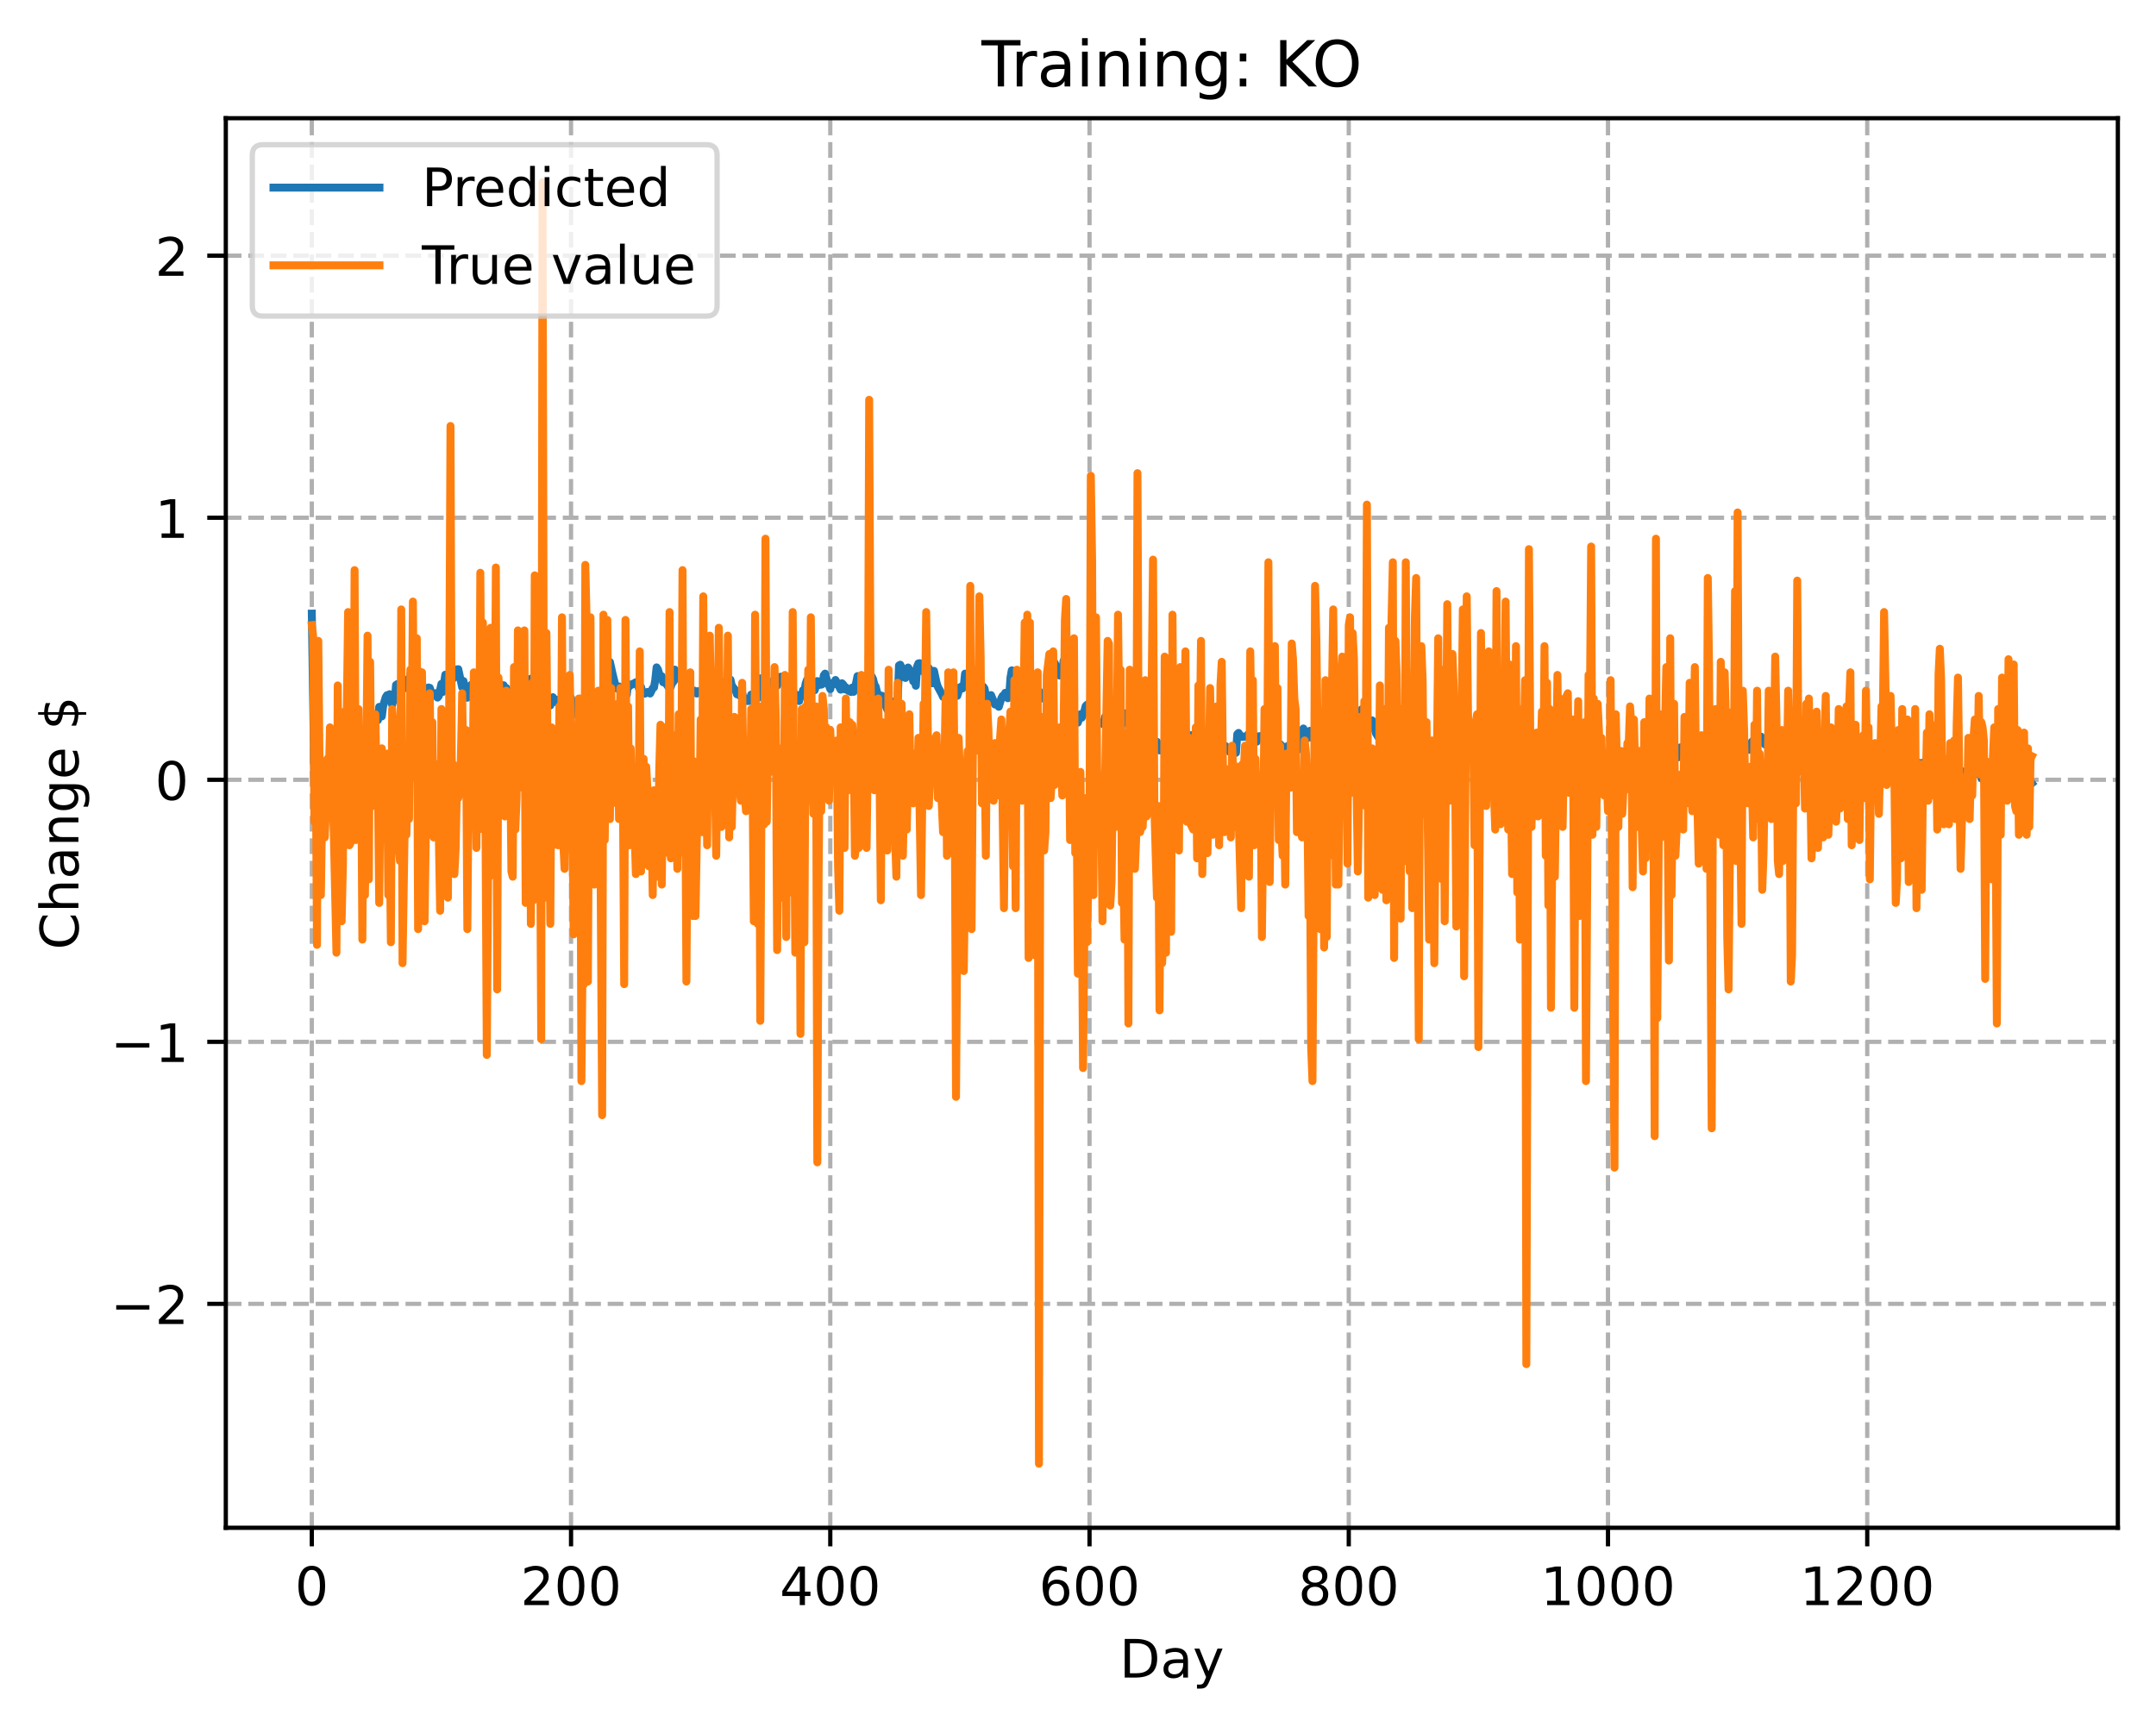 <?xml version="1.0" encoding="utf-8" standalone="no"?>
<!DOCTYPE svg PUBLIC "-//W3C//DTD SVG 1.1//EN"
  "http://www.w3.org/Graphics/SVG/1.1/DTD/svg11.dtd">
<!-- Created with matplotlib (https://matplotlib.org/) -->
<svg height="325.986pt" version="1.1" viewBox="0 0 406.94 325.986" width="406.94pt" xmlns="http://www.w3.org/2000/svg" xmlns:xlink="http://www.w3.org/1999/xlink">
 <defs>
  <style type="text/css">
*{stroke-linecap:butt;stroke-linejoin:round;}
  </style>
 </defs>
 <g id="figure_1">
  <g id="patch_1">
   <path d="M 0 325.986 
L 406.94 325.986 
L 406.94 0 
L 0 0 
z
" style="fill:#ffffff;"/>
  </g>
  <g id="axes_1">
   <g id="patch_2">
    <path d="M 42.62 288.43 
L 399.74 288.43 
L 399.74 22.318 
L 42.62 22.318 
z
" style="fill:#ffffff;"/>
   </g>
   <g id="matplotlib.axis_1">
    <g id="xtick_1">
     <g id="line2d_1">
      <path clip-path="url(#p09c23ee2eb)" d="M 58.853 288.43 
L 58.853 22.318 
" style="fill:none;stroke:#b0b0b0;stroke-dasharray:2.96,1.28;stroke-dashoffset:0;stroke-width:0.8;"/>
     </g>
     <g id="line2d_2">
      <defs>
       <path d="M 0 0 
L 0 3.5 
" id="m35af08ada4" style="stroke:#000000;stroke-width:0.8;"/>
      </defs>
      <g>
       <use style="stroke:#000000;stroke-width:0.8;" x="58.853" xlink:href="#m35af08ada4" y="288.43"/>
      </g>
     </g>
     <g id="text_1">
      <!-- 0 -->
      <defs>
       <path d="M 31.781 66.406 
Q 24.172 66.406 20.328 58.906 
Q 16.5 51.422 16.5 36.375 
Q 16.5 21.391 20.328 13.891 
Q 24.172 6.391 31.781 6.391 
Q 39.453 6.391 43.281 13.891 
Q 47.125 21.391 47.125 36.375 
Q 47.125 51.422 43.281 58.906 
Q 39.453 66.406 31.781 66.406 
z
M 31.781 74.219 
Q 44.047 74.219 50.516 64.516 
Q 56.984 54.828 56.984 36.375 
Q 56.984 17.969 50.516 8.266 
Q 44.047 -1.422 31.781 -1.422 
Q 19.531 -1.422 13.062 8.266 
Q 6.594 17.969 6.594 36.375 
Q 6.594 54.828 13.062 64.516 
Q 19.531 74.219 31.781 74.219 
z
" id="DejaVuSans-48"/>
      </defs>
      <g transform="translate(55.672 303.029)scale(0.1 -0.1)">
       <use xlink:href="#DejaVuSans-48"/>
      </g>
     </g>
    </g>
    <g id="xtick_2">
     <g id="line2d_3">
      <path clip-path="url(#p09c23ee2eb)" d="M 107.784 288.43 
L 107.784 22.318 
" style="fill:none;stroke:#b0b0b0;stroke-dasharray:2.96,1.28;stroke-dashoffset:0;stroke-width:0.8;"/>
     </g>
     <g id="line2d_4">
      <g>
       <use style="stroke:#000000;stroke-width:0.8;" x="107.784" xlink:href="#m35af08ada4" y="288.43"/>
      </g>
     </g>
     <g id="text_2">
      <!-- 200 -->
      <defs>
       <path d="M 19.188 8.297 
L 53.609 8.297 
L 53.609 0 
L 7.328 0 
L 7.328 8.297 
Q 12.938 14.109 22.625 23.891 
Q 32.328 33.688 34.812 36.531 
Q 39.547 41.844 41.422 45.531 
Q 43.312 49.219 43.312 52.781 
Q 43.312 58.594 39.234 62.25 
Q 35.156 65.922 28.609 65.922 
Q 23.969 65.922 18.812 64.312 
Q 13.672 62.703 7.812 59.422 
L 7.812 69.391 
Q 13.766 71.781 18.938 73 
Q 24.125 74.219 28.422 74.219 
Q 39.75 74.219 46.484 68.547 
Q 53.219 62.891 53.219 53.422 
Q 53.219 48.922 51.531 44.891 
Q 49.859 40.875 45.406 35.406 
Q 44.188 33.984 37.641 27.219 
Q 31.109 20.453 19.188 8.297 
z
" id="DejaVuSans-50"/>
      </defs>
      <g transform="translate(98.24 303.029)scale(0.1 -0.1)">
       <use xlink:href="#DejaVuSans-50"/>
       <use x="63.623" xlink:href="#DejaVuSans-48"/>
       <use x="127.246" xlink:href="#DejaVuSans-48"/>
      </g>
     </g>
    </g>
    <g id="xtick_3">
     <g id="line2d_5">
      <path clip-path="url(#p09c23ee2eb)" d="M 156.714 288.43 
L 156.714 22.318 
" style="fill:none;stroke:#b0b0b0;stroke-dasharray:2.96,1.28;stroke-dashoffset:0;stroke-width:0.8;"/>
     </g>
     <g id="line2d_6">
      <g>
       <use style="stroke:#000000;stroke-width:0.8;" x="156.714" xlink:href="#m35af08ada4" y="288.43"/>
      </g>
     </g>
     <g id="text_3">
      <!-- 400 -->
      <defs>
       <path d="M 37.797 64.312 
L 12.891 25.391 
L 37.797 25.391 
z
M 35.203 72.906 
L 47.609 72.906 
L 47.609 25.391 
L 58.016 25.391 
L 58.016 17.188 
L 47.609 17.188 
L 47.609 0 
L 37.797 0 
L 37.797 17.188 
L 4.891 17.188 
L 4.891 26.703 
z
" id="DejaVuSans-52"/>
      </defs>
      <g transform="translate(147.17 303.029)scale(0.1 -0.1)">
       <use xlink:href="#DejaVuSans-52"/>
       <use x="63.623" xlink:href="#DejaVuSans-48"/>
       <use x="127.246" xlink:href="#DejaVuSans-48"/>
      </g>
     </g>
    </g>
    <g id="xtick_4">
     <g id="line2d_7">
      <path clip-path="url(#p09c23ee2eb)" d="M 205.645 288.43 
L 205.645 22.318 
" style="fill:none;stroke:#b0b0b0;stroke-dasharray:2.96,1.28;stroke-dashoffset:0;stroke-width:0.8;"/>
     </g>
     <g id="line2d_8">
      <g>
       <use style="stroke:#000000;stroke-width:0.8;" x="205.645" xlink:href="#m35af08ada4" y="288.43"/>
      </g>
     </g>
     <g id="text_4">
      <!-- 600 -->
      <defs>
       <path d="M 33.016 40.375 
Q 26.375 40.375 22.484 35.828 
Q 18.609 31.297 18.609 23.391 
Q 18.609 15.531 22.484 10.953 
Q 26.375 6.391 33.016 6.391 
Q 39.656 6.391 43.531 10.953 
Q 47.406 15.531 47.406 23.391 
Q 47.406 31.297 43.531 35.828 
Q 39.656 40.375 33.016 40.375 
z
M 52.594 71.297 
L 52.594 62.312 
Q 48.875 64.062 45.094 64.984 
Q 41.312 65.922 37.594 65.922 
Q 27.828 65.922 22.672 59.328 
Q 17.531 52.734 16.797 39.406 
Q 19.672 43.656 24.016 45.922 
Q 28.375 48.188 33.594 48.188 
Q 44.578 48.188 50.953 41.516 
Q 57.328 34.859 57.328 23.391 
Q 57.328 12.156 50.688 5.359 
Q 44.047 -1.422 33.016 -1.422 
Q 20.359 -1.422 13.672 8.266 
Q 6.984 17.969 6.984 36.375 
Q 6.984 53.656 15.188 63.938 
Q 23.391 74.219 37.203 74.219 
Q 40.922 74.219 44.703 73.484 
Q 48.484 72.75 52.594 71.297 
z
" id="DejaVuSans-54"/>
      </defs>
      <g transform="translate(196.101 303.029)scale(0.1 -0.1)">
       <use xlink:href="#DejaVuSans-54"/>
       <use x="63.623" xlink:href="#DejaVuSans-48"/>
       <use x="127.246" xlink:href="#DejaVuSans-48"/>
      </g>
     </g>
    </g>
    <g id="xtick_5">
     <g id="line2d_9">
      <path clip-path="url(#p09c23ee2eb)" d="M 254.575 288.43 
L 254.575 22.318 
" style="fill:none;stroke:#b0b0b0;stroke-dasharray:2.96,1.28;stroke-dashoffset:0;stroke-width:0.8;"/>
     </g>
     <g id="line2d_10">
      <g>
       <use style="stroke:#000000;stroke-width:0.8;" x="254.575" xlink:href="#m35af08ada4" y="288.43"/>
      </g>
     </g>
     <g id="text_5">
      <!-- 800 -->
      <defs>
       <path d="M 31.781 34.625 
Q 24.75 34.625 20.719 30.859 
Q 16.703 27.094 16.703 20.516 
Q 16.703 13.922 20.719 10.156 
Q 24.75 6.391 31.781 6.391 
Q 38.812 6.391 42.859 10.172 
Q 46.922 13.969 46.922 20.516 
Q 46.922 27.094 42.891 30.859 
Q 38.875 34.625 31.781 34.625 
z
M 21.922 38.812 
Q 15.578 40.375 12.031 44.719 
Q 8.5 49.078 8.5 55.328 
Q 8.5 64.062 14.719 69.141 
Q 20.953 74.219 31.781 74.219 
Q 42.672 74.219 48.875 69.141 
Q 55.078 64.062 55.078 55.328 
Q 55.078 49.078 51.531 44.719 
Q 48 40.375 41.703 38.812 
Q 48.828 37.156 52.797 32.312 
Q 56.781 27.484 56.781 20.516 
Q 56.781 9.906 50.312 4.234 
Q 43.844 -1.422 31.781 -1.422 
Q 19.734 -1.422 13.25 4.234 
Q 6.781 9.906 6.781 20.516 
Q 6.781 27.484 10.781 32.312 
Q 14.797 37.156 21.922 38.812 
z
M 18.312 54.391 
Q 18.312 48.734 21.844 45.562 
Q 25.391 42.391 31.781 42.391 
Q 38.141 42.391 41.719 45.562 
Q 45.312 48.734 45.312 54.391 
Q 45.312 60.062 41.719 63.234 
Q 38.141 66.406 31.781 66.406 
Q 25.391 66.406 21.844 63.234 
Q 18.312 60.062 18.312 54.391 
z
" id="DejaVuSans-56"/>
      </defs>
      <g transform="translate(245.032 303.029)scale(0.1 -0.1)">
       <use xlink:href="#DejaVuSans-56"/>
       <use x="63.623" xlink:href="#DejaVuSans-48"/>
       <use x="127.246" xlink:href="#DejaVuSans-48"/>
      </g>
     </g>
    </g>
    <g id="xtick_6">
     <g id="line2d_11">
      <path clip-path="url(#p09c23ee2eb)" d="M 303.506 288.43 
L 303.506 22.318 
" style="fill:none;stroke:#b0b0b0;stroke-dasharray:2.96,1.28;stroke-dashoffset:0;stroke-width:0.8;"/>
     </g>
     <g id="line2d_12">
      <g>
       <use style="stroke:#000000;stroke-width:0.8;" x="303.506" xlink:href="#m35af08ada4" y="288.43"/>
      </g>
     </g>
     <g id="text_6">
      <!-- 1000 -->
      <defs>
       <path d="M 12.406 8.297 
L 28.516 8.297 
L 28.516 63.922 
L 10.984 60.406 
L 10.984 69.391 
L 28.422 72.906 
L 38.281 72.906 
L 38.281 8.297 
L 54.391 8.297 
L 54.391 0 
L 12.406 0 
z
" id="DejaVuSans-49"/>
      </defs>
      <g transform="translate(290.781 303.029)scale(0.1 -0.1)">
       <use xlink:href="#DejaVuSans-49"/>
       <use x="63.623" xlink:href="#DejaVuSans-48"/>
       <use x="127.246" xlink:href="#DejaVuSans-48"/>
       <use x="190.869" xlink:href="#DejaVuSans-48"/>
      </g>
     </g>
    </g>
    <g id="xtick_7">
     <g id="line2d_13">
      <path clip-path="url(#p09c23ee2eb)" d="M 352.437 288.43 
L 352.437 22.318 
" style="fill:none;stroke:#b0b0b0;stroke-dasharray:2.96,1.28;stroke-dashoffset:0;stroke-width:0.8;"/>
     </g>
     <g id="line2d_14">
      <g>
       <use style="stroke:#000000;stroke-width:0.8;" x="352.437" xlink:href="#m35af08ada4" y="288.43"/>
      </g>
     </g>
     <g id="text_7">
      <!-- 1200 -->
      <g transform="translate(339.712 303.029)scale(0.1 -0.1)">
       <use xlink:href="#DejaVuSans-49"/>
       <use x="63.623" xlink:href="#DejaVuSans-50"/>
       <use x="127.246" xlink:href="#DejaVuSans-48"/>
       <use x="190.869" xlink:href="#DejaVuSans-48"/>
      </g>
     </g>
    </g>
    <g id="text_8">
     <!-- Day -->
     <defs>
      <path d="M 19.672 64.797 
L 19.672 8.109 
L 31.594 8.109 
Q 46.688 8.109 53.688 14.938 
Q 60.688 21.781 60.688 36.531 
Q 60.688 51.172 53.688 57.984 
Q 46.688 64.797 31.594 64.797 
z
M 9.812 72.906 
L 30.078 72.906 
Q 51.266 72.906 61.172 64.094 
Q 71.094 55.281 71.094 36.531 
Q 71.094 17.672 61.125 8.828 
Q 51.172 0 30.078 0 
L 9.812 0 
z
" id="DejaVuSans-68"/>
      <path d="M 34.281 27.484 
Q 23.391 27.484 19.188 25 
Q 14.984 22.516 14.984 16.5 
Q 14.984 11.719 18.141 8.906 
Q 21.297 6.109 26.703 6.109 
Q 34.188 6.109 38.703 11.406 
Q 43.219 16.703 43.219 25.484 
L 43.219 27.484 
z
M 52.203 31.203 
L 52.203 0 
L 43.219 0 
L 43.219 8.297 
Q 40.141 3.328 35.547 0.953 
Q 30.953 -1.422 24.312 -1.422 
Q 15.922 -1.422 10.953 3.297 
Q 6 8.016 6 15.922 
Q 6 25.141 12.172 29.828 
Q 18.359 34.516 30.609 34.516 
L 43.219 34.516 
L 43.219 35.406 
Q 43.219 41.609 39.141 45 
Q 35.062 48.391 27.688 48.391 
Q 23 48.391 18.547 47.266 
Q 14.109 46.141 10.016 43.891 
L 10.016 52.203 
Q 14.938 54.109 19.578 55.047 
Q 24.219 56 28.609 56 
Q 40.484 56 46.344 49.844 
Q 52.203 43.703 52.203 31.203 
z
" id="DejaVuSans-97"/>
      <path d="M 32.172 -5.078 
Q 28.375 -14.844 24.75 -17.812 
Q 21.141 -20.797 15.094 -20.797 
L 7.906 -20.797 
L 7.906 -13.281 
L 13.188 -13.281 
Q 16.891 -13.281 18.938 -11.516 
Q 21 -9.766 23.484 -3.219 
L 25.094 0.875 
L 2.984 54.688 
L 12.5 54.688 
L 29.594 11.922 
L 46.688 54.688 
L 56.203 54.688 
z
" id="DejaVuSans-121"/>
     </defs>
     <g transform="translate(211.307 316.707)scale(0.1 -0.1)">
      <use xlink:href="#DejaVuSans-68"/>
      <use x="77.002" xlink:href="#DejaVuSans-97"/>
      <use x="138.281" xlink:href="#DejaVuSans-121"/>
     </g>
    </g>
   </g>
   <g id="matplotlib.axis_2">
    <g id="ytick_1">
     <g id="line2d_15">
      <path clip-path="url(#p09c23ee2eb)" d="M 42.62 246.156 
L 399.74 246.156 
" style="fill:none;stroke:#b0b0b0;stroke-dasharray:2.96,1.28;stroke-dashoffset:0;stroke-width:0.8;"/>
     </g>
     <g id="line2d_16">
      <defs>
       <path d="M 0 0 
L -3.5 0 
" id="m196142c9db" style="stroke:#000000;stroke-width:0.8;"/>
      </defs>
      <g>
       <use style="stroke:#000000;stroke-width:0.8;" x="42.62" xlink:href="#m196142c9db" y="246.156"/>
      </g>
     </g>
     <g id="text_9">
      <!-- −2 -->
      <defs>
       <path d="M 10.594 35.5 
L 73.188 35.5 
L 73.188 27.203 
L 10.594 27.203 
z
" id="DejaVuSans-8722"/>
      </defs>
      <g transform="translate(20.878 249.955)scale(0.1 -0.1)">
       <use xlink:href="#DejaVuSans-8722"/>
       <use x="83.789" xlink:href="#DejaVuSans-50"/>
      </g>
     </g>
    </g>
    <g id="ytick_2">
     <g id="line2d_17">
      <path clip-path="url(#p09c23ee2eb)" d="M 42.62 196.684 
L 399.74 196.684 
" style="fill:none;stroke:#b0b0b0;stroke-dasharray:2.96,1.28;stroke-dashoffset:0;stroke-width:0.8;"/>
     </g>
     <g id="line2d_18">
      <g>
       <use style="stroke:#000000;stroke-width:0.8;" x="42.62" xlink:href="#m196142c9db" y="196.684"/>
      </g>
     </g>
     <g id="text_10">
      <!-- −1 -->
      <g transform="translate(20.878 200.483)scale(0.1 -0.1)">
       <use xlink:href="#DejaVuSans-8722"/>
       <use x="83.789" xlink:href="#DejaVuSans-49"/>
      </g>
     </g>
    </g>
    <g id="ytick_3">
     <g id="line2d_19">
      <path clip-path="url(#p09c23ee2eb)" d="M 42.62 147.211 
L 399.74 147.211 
" style="fill:none;stroke:#b0b0b0;stroke-dasharray:2.96,1.28;stroke-dashoffset:0;stroke-width:0.8;"/>
     </g>
     <g id="line2d_20">
      <g>
       <use style="stroke:#000000;stroke-width:0.8;" x="42.62" xlink:href="#m196142c9db" y="147.211"/>
      </g>
     </g>
     <g id="text_11">
      <!-- 0 -->
      <g transform="translate(29.258 151.01)scale(0.1 -0.1)">
       <use xlink:href="#DejaVuSans-48"/>
      </g>
     </g>
    </g>
    <g id="ytick_4">
     <g id="line2d_21">
      <path clip-path="url(#p09c23ee2eb)" d="M 42.62 97.739 
L 399.74 97.739 
" style="fill:none;stroke:#b0b0b0;stroke-dasharray:2.96,1.28;stroke-dashoffset:0;stroke-width:0.8;"/>
     </g>
     <g id="line2d_22">
      <g>
       <use style="stroke:#000000;stroke-width:0.8;" x="42.62" xlink:href="#m196142c9db" y="97.739"/>
      </g>
     </g>
     <g id="text_12">
      <!-- 1 -->
      <g transform="translate(29.258 101.538)scale(0.1 -0.1)">
       <use xlink:href="#DejaVuSans-49"/>
      </g>
     </g>
    </g>
    <g id="ytick_5">
     <g id="line2d_23">
      <path clip-path="url(#p09c23ee2eb)" d="M 42.62 48.266 
L 399.74 48.266 
" style="fill:none;stroke:#b0b0b0;stroke-dasharray:2.96,1.28;stroke-dashoffset:0;stroke-width:0.8;"/>
     </g>
     <g id="line2d_24">
      <g>
       <use style="stroke:#000000;stroke-width:0.8;" x="42.62" xlink:href="#m196142c9db" y="48.266"/>
      </g>
     </g>
     <g id="text_13">
      <!-- 2 -->
      <g transform="translate(29.258 52.066)scale(0.1 -0.1)">
       <use xlink:href="#DejaVuSans-50"/>
      </g>
     </g>
    </g>
    <g id="text_14">
     <!-- Change $ -->
     <defs>
      <path d="M 64.406 67.281 
L 64.406 56.891 
Q 59.422 61.531 53.781 63.812 
Q 48.141 66.109 41.797 66.109 
Q 29.297 66.109 22.656 58.469 
Q 16.016 50.828 16.016 36.375 
Q 16.016 21.969 22.656 14.328 
Q 29.297 6.688 41.797 6.688 
Q 48.141 6.688 53.781 8.984 
Q 59.422 11.281 64.406 15.922 
L 64.406 5.609 
Q 59.234 2.094 53.438 0.328 
Q 47.656 -1.422 41.219 -1.422 
Q 24.656 -1.422 15.125 8.703 
Q 5.609 18.844 5.609 36.375 
Q 5.609 53.953 15.125 64.078 
Q 24.656 74.219 41.219 74.219 
Q 47.75 74.219 53.531 72.484 
Q 59.328 70.75 64.406 67.281 
z
" id="DejaVuSans-67"/>
      <path d="M 54.891 33.016 
L 54.891 0 
L 45.906 0 
L 45.906 32.719 
Q 45.906 40.484 42.875 44.328 
Q 39.844 48.188 33.797 48.188 
Q 26.516 48.188 22.312 43.547 
Q 18.109 38.922 18.109 30.906 
L 18.109 0 
L 9.078 0 
L 9.078 75.984 
L 18.109 75.984 
L 18.109 46.188 
Q 21.344 51.125 25.703 53.562 
Q 30.078 56 35.797 56 
Q 45.219 56 50.047 50.172 
Q 54.891 44.344 54.891 33.016 
z
" id="DejaVuSans-104"/>
      <path d="M 54.891 33.016 
L 54.891 0 
L 45.906 0 
L 45.906 32.719 
Q 45.906 40.484 42.875 44.328 
Q 39.844 48.188 33.797 48.188 
Q 26.516 48.188 22.312 43.547 
Q 18.109 38.922 18.109 30.906 
L 18.109 0 
L 9.078 0 
L 9.078 54.688 
L 18.109 54.688 
L 18.109 46.188 
Q 21.344 51.125 25.703 53.562 
Q 30.078 56 35.797 56 
Q 45.219 56 50.047 50.172 
Q 54.891 44.344 54.891 33.016 
z
" id="DejaVuSans-110"/>
      <path d="M 45.406 27.984 
Q 45.406 37.75 41.375 43.109 
Q 37.359 48.484 30.078 48.484 
Q 22.859 48.484 18.828 43.109 
Q 14.797 37.75 14.797 27.984 
Q 14.797 18.266 18.828 12.891 
Q 22.859 7.516 30.078 7.516 
Q 37.359 7.516 41.375 12.891 
Q 45.406 18.266 45.406 27.984 
z
M 54.391 6.781 
Q 54.391 -7.172 48.188 -13.984 
Q 42 -20.797 29.203 -20.797 
Q 24.469 -20.797 20.266 -20.094 
Q 16.062 -19.391 12.109 -17.922 
L 12.109 -9.188 
Q 16.062 -11.328 19.922 -12.344 
Q 23.781 -13.375 27.781 -13.375 
Q 36.625 -13.375 41.016 -8.766 
Q 45.406 -4.156 45.406 5.172 
L 45.406 9.625 
Q 42.625 4.781 38.281 2.391 
Q 33.938 0 27.875 0 
Q 17.828 0 11.672 7.656 
Q 5.516 15.328 5.516 27.984 
Q 5.516 40.672 11.672 48.328 
Q 17.828 56 27.875 56 
Q 33.938 56 38.281 53.609 
Q 42.625 51.219 45.406 46.391 
L 45.406 54.688 
L 54.391 54.688 
z
" id="DejaVuSans-103"/>
      <path d="M 56.203 29.594 
L 56.203 25.203 
L 14.891 25.203 
Q 15.484 15.922 20.484 11.062 
Q 25.484 6.203 34.422 6.203 
Q 39.594 6.203 44.453 7.469 
Q 49.312 8.734 54.109 11.281 
L 54.109 2.781 
Q 49.266 0.734 44.188 -0.344 
Q 39.109 -1.422 33.891 -1.422 
Q 20.797 -1.422 13.156 6.188 
Q 5.516 13.812 5.516 26.812 
Q 5.516 40.234 12.766 48.109 
Q 20.016 56 32.328 56 
Q 43.359 56 49.781 48.891 
Q 56.203 41.797 56.203 29.594 
z
M 47.219 32.234 
Q 47.125 39.594 43.094 43.984 
Q 39.062 48.391 32.422 48.391 
Q 24.906 48.391 20.391 44.141 
Q 15.875 39.891 15.188 32.172 
z
" id="DejaVuSans-101"/>
      <path id="DejaVuSans-32"/>
      <path d="M 33.797 -14.703 
L 28.906 -14.703 
L 28.859 0 
Q 23.734 0.094 18.609 1.188 
Q 13.484 2.297 8.297 4.5 
L 8.297 13.281 
Q 13.281 10.156 18.375 8.562 
Q 23.484 6.984 28.906 6.938 
L 28.906 29.203 
Q 18.109 30.953 13.203 35.156 
Q 8.297 39.359 8.297 46.688 
Q 8.297 54.641 13.625 59.219 
Q 18.953 63.812 28.906 64.5 
L 28.906 75.984 
L 33.797 75.984 
L 33.797 64.656 
Q 38.328 64.453 42.578 63.688 
Q 46.828 62.938 50.875 61.625 
L 50.875 53.078 
Q 46.828 55.125 42.547 56.25 
Q 38.281 57.375 33.797 57.562 
L 33.797 36.719 
Q 44.875 35.016 50.094 30.609 
Q 55.328 26.219 55.328 18.609 
Q 55.328 10.359 49.781 5.594 
Q 44.234 0.828 33.797 0.094 
z
M 28.906 37.594 
L 28.906 57.625 
Q 23.25 56.984 20.266 54.391 
Q 17.281 51.812 17.281 47.516 
Q 17.281 43.312 20.031 40.969 
Q 22.797 38.625 28.906 37.594 
z
M 33.797 28.219 
L 33.797 7.078 
Q 39.984 7.906 43.141 10.594 
Q 46.297 13.281 46.297 17.672 
Q 46.297 21.969 43.281 24.5 
Q 40.281 27.047 33.797 28.219 
z
" id="DejaVuSans-36"/>
     </defs>
     <g transform="translate(14.798 179.288)rotate(-90)scale(0.1 -0.1)">
      <use xlink:href="#DejaVuSans-67"/>
      <use x="69.824" xlink:href="#DejaVuSans-104"/>
      <use x="133.203" xlink:href="#DejaVuSans-97"/>
      <use x="194.482" xlink:href="#DejaVuSans-110"/>
      <use x="257.861" xlink:href="#DejaVuSans-103"/>
      <use x="321.338" xlink:href="#DejaVuSans-101"/>
      <use x="382.861" xlink:href="#DejaVuSans-32"/>
      <use x="414.648" xlink:href="#DejaVuSans-36"/>
     </g>
    </g>
   </g>
   <g id="line2d_25">
    <path clip-path="url(#p09c23ee2eb)" d="M 58.853 115.847 
L 59.342 147.514 
L 59.587 154.052 
L 60.076 157.738 
L 60.321 156.531 
L 60.566 157.048 
L 61.055 152.538 
L 61.544 149.337 
L 61.789 149.335 
L 62.034 147.67 
L 62.278 148.028 
L 62.523 148.149 
L 62.767 147.727 
L 63.012 145.457 
L 63.257 146.162 
L 63.746 143.22 
L 63.991 142.342 
L 64.235 143.583 
L 64.48 142.363 
L 65.214 140.758 
L 65.459 140.565 
L 65.703 142.221 
L 66.193 142.441 
L 66.437 141.018 
L 66.927 139.839 
L 67.171 139.414 
L 67.416 140.984 
L 67.661 139.642 
L 67.905 139.012 
L 68.15 139.785 
L 68.395 138.584 
L 68.884 140.291 
L 69.128 138.713 
L 69.373 137.879 
L 69.618 138.86 
L 70.107 136.41 
L 71.086 134.702 
L 71.33 135.96 
L 71.575 133.449 
L 71.82 134.987 
L 72.064 135.255 
L 72.309 133.322 
L 72.798 131.635 
L 73.043 131.246 
L 73.288 132.213 
L 73.532 131.059 
L 74.022 133.076 
L 74.266 131.219 
L 74.511 132.214 
L 74.755 129.313 
L 75 129.148 
L 75.245 130.642 
L 75.734 130.559 
L 75.979 128.825 
L 76.223 128.28 
L 76.468 129.492 
L 76.713 129.918 
L 76.957 129.719 
L 77.447 127.31 
L 77.691 126.496 
L 77.936 126.681 
L 78.181 126.285 
L 78.425 126.783 
L 78.915 126.578 
L 79.404 128.212 
L 79.649 128.932 
L 80.138 131.919 
L 80.383 132.142 
L 80.627 131.211 
L 80.872 129.796 
L 81.116 129.855 
L 81.606 131.4 
L 81.85 130.979 
L 82.095 130.998 
L 82.34 130.845 
L 82.584 131.698 
L 82.829 131.39 
L 83.318 129.112 
L 83.563 130.638 
L 84.052 127.377 
L 84.297 128.124 
L 84.786 127.223 
L 85.031 127.483 
L 85.276 126.897 
L 85.52 128.129 
L 85.765 127.033 
L 86.01 127.001 
L 86.254 126.361 
L 86.499 126.338 
L 87.233 129.76 
L 87.477 128.569 
L 87.967 131.041 
L 88.211 131.72 
L 88.945 129.281 
L 89.19 130.419 
L 89.435 130.875 
L 89.679 130.51 
L 89.924 130.59 
L 90.413 128.287 
L 90.658 128.993 
L 90.903 130.139 
L 91.147 130.47 
L 91.392 129.82 
L 91.637 129.522 
L 91.881 129.532 
L 92.126 129.412 
L 92.371 128.566 
L 92.615 129.282 
L 93.104 131.126 
L 93.349 131.588 
L 93.838 131.232 
L 94.328 129.236 
L 94.572 129.326 
L 94.817 130.448 
L 95.062 129.368 
L 95.306 130.423 
L 95.551 129.874 
L 96.04 130.869 
L 96.285 132.198 
L 96.53 131.885 
L 97.019 133.425 
L 97.264 131.924 
L 97.508 131.599 
L 97.753 132.289 
L 98.487 132.136 
L 98.731 131.502 
L 98.976 131.234 
L 99.71 129.53 
L 100.199 128.126 
L 100.933 130.626 
L 101.423 131.304 
L 101.667 130.369 
L 101.912 130.867 
L 102.157 132.095 
L 102.401 131.512 
L 102.646 132.407 
L 102.891 131.276 
L 103.135 132.349 
L 103.625 133.272 
L 103.869 133.189 
L 104.359 131.625 
L 104.603 132.519 
L 104.848 132.527 
L 105.092 132.105 
L 105.337 132.257 
L 105.826 133.276 
L 106.316 133.028 
L 106.56 133.581 
L 106.805 133.125 
L 107.05 133.843 
L 107.294 133.856 
L 107.539 134.81 
L 107.784 131.784 
L 108.028 132.996 
L 108.273 133.093 
L 108.518 133.778 
L 108.762 134.045 
L 109.007 135.04 
L 109.252 135.283 
L 109.496 134.712 
L 109.986 133.063 
L 110.475 134.206 
L 110.719 133.251 
L 110.964 134.275 
L 111.209 134.124 
L 111.453 134.829 
L 111.698 135.035 
L 111.943 134.437 
L 112.187 134.558 
L 112.432 133.659 
L 112.677 133.839 
L 112.921 133.234 
L 113.166 132.13 
L 113.411 132.821 
L 113.655 133.081 
L 113.9 132.853 
L 114.145 132.84 
L 114.389 132.602 
L 114.634 125.983 
L 114.879 125.842 
L 115.123 124.981 
L 115.613 127.196 
L 116.102 129.201 
L 116.346 129.96 
L 116.591 130.018 
L 116.836 129.59 
L 117.08 130.556 
L 117.325 130.675 
L 117.57 130.603 
L 118.059 131.457 
L 118.304 131.146 
L 118.548 129.101 
L 118.793 129.581 
L 119.038 129.263 
L 119.282 129.263 
L 119.527 129.055 
L 119.772 128.994 
L 120.016 128.807 
L 120.261 128.929 
L 120.75 130.415 
L 120.995 129.697 
L 121.24 130.645 
L 121.729 130.957 
L 122.218 130.634 
L 122.707 130.93 
L 123.197 129.94 
L 123.441 129.78 
L 123.686 128.34 
L 123.931 125.995 
L 124.175 126.379 
L 124.665 127.98 
L 124.909 127.671 
L 125.154 128.796 
L 125.399 128.716 
L 125.888 129.304 
L 126.377 130.037 
L 126.622 129.609 
L 126.867 128.942 
L 127.111 128.703 
L 127.356 126.418 
L 127.845 127.293 
L 128.09 128.123 
L 128.334 128.068 
L 128.824 128.729 
L 129.068 129.414 
L 129.313 129.285 
L 129.802 130.184 
L 130.047 130.5 
L 130.292 131.009 
L 131.026 130.381 
L 131.27 130.805 
L 131.515 130.938 
L 131.76 130.484 
L 132.004 130.746 
L 132.249 130.759 
L 132.494 130.888 
L 132.738 131.246 
L 132.983 130.936 
L 133.228 130.225 
L 133.472 130.05 
L 133.717 130.952 
L 134.206 129.182 
L 134.451 129.96 
L 134.695 129.733 
L 134.94 130.27 
L 135.185 129.475 
L 135.429 130.141 
L 135.674 128.572 
L 135.919 128.508 
L 136.408 130.003 
L 136.653 129.823 
L 136.897 130.909 
L 137.142 131.058 
L 137.387 131.475 
L 137.631 128.274 
L 137.876 128.313 
L 138.121 129.42 
L 138.855 130.376 
L 139.099 131.081 
L 139.344 130.783 
L 139.589 131.305 
L 139.833 130.35 
L 140.078 130.81 
L 140.322 131.84 
L 140.812 131.904 
L 141.056 132.352 
L 141.546 132.324 
L 141.79 131.128 
L 142.035 132.388 
L 142.28 131.974 
L 142.524 132.156 
L 142.769 132.106 
L 143.014 131.7 
L 143.258 131.609 
L 143.503 128.066 
L 143.748 128.769 
L 143.992 128.965 
L 144.237 128.676 
L 144.726 129.779 
L 144.971 129.981 
L 145.216 130.515 
L 145.46 129.981 
L 145.705 130.498 
L 145.95 128.486 
L 146.194 129.816 
L 146.439 129.448 
L 146.683 129.447 
L 146.928 128.982 
L 147.173 127.795 
L 147.417 127.746 
L 147.662 128.847 
L 148.151 129.056 
L 148.396 129.725 
L 148.641 129.092 
L 148.885 129.638 
L 149.13 129.276 
L 150.109 131.287 
L 150.353 131.456 
L 150.843 132.348 
L 151.087 131.108 
L 151.332 131.453 
L 151.577 130.298 
L 151.821 130.508 
L 152.066 129.058 
L 152.31 128.366 
L 152.555 128.867 
L 152.8 128.373 
L 153.044 129.884 
L 153.289 129.351 
L 153.534 130.235 
L 153.778 130.305 
L 154.268 128.582 
L 154.512 129.348 
L 154.757 129.221 
L 155.002 129.261 
L 155.246 129.141 
L 155.491 127.503 
L 155.736 127.173 
L 156.225 128.959 
L 156.47 129.397 
L 156.714 130.094 
L 156.959 129.027 
L 157.204 128.915 
L 157.448 129.153 
L 157.693 128.373 
L 158.182 129.235 
L 158.671 130.202 
L 158.916 128.991 
L 159.161 129.231 
L 159.405 130.141 
L 159.65 129.749 
L 160.139 130.435 
L 160.384 130.23 
L 160.629 130.649 
L 160.873 129.8 
L 161.118 130.609 
L 161.363 130.007 
L 161.852 127.646 
L 162.097 127.895 
L 162.586 127.735 
L 162.831 127.673 
L 163.075 128.237 
L 163.32 128.43 
L 163.565 127.847 
L 163.809 128.156 
L 164.054 128.28 
L 164.298 128.554 
L 164.543 127.701 
L 164.788 128.201 
L 165.032 129.22 
L 165.277 129.598 
L 165.522 130.626 
L 165.766 131.16 
L 166.011 131.21 
L 166.256 131.688 
L 166.5 131.363 
L 167.234 133.389 
L 167.479 133.978 
L 167.724 133.973 
L 167.968 133.708 
L 168.213 134.417 
L 168.458 134.327 
L 168.702 134.103 
L 168.947 132.351 
L 169.192 132.719 
L 169.436 132.471 
L 169.681 125.639 
L 169.926 125.492 
L 170.17 126.055 
L 170.659 127.841 
L 170.904 127.989 
L 171.149 127.611 
L 171.393 126.022 
L 171.883 126.703 
L 172.127 127.217 
L 172.372 128.63 
L 172.617 128.209 
L 172.861 129.466 
L 173.106 125.822 
L 173.351 125.243 
L 173.595 125.201 
L 174.085 126.703 
L 174.329 126.083 
L 174.574 126.64 
L 174.819 128.034 
L 175.063 127.556 
L 175.308 126.124 
L 175.797 128.241 
L 176.042 129.002 
L 176.286 126.65 
L 176.776 128.917 
L 177.02 129.665 
L 177.754 131.014 
L 177.999 131.56 
L 178.244 131.613 
L 178.488 131.336 
L 178.733 131.265 
L 178.978 131.546 
L 179.222 131.169 
L 179.467 131.715 
L 179.712 131.088 
L 179.956 130.846 
L 180.201 130.883 
L 180.446 131.219 
L 180.69 131.364 
L 181.18 129.757 
L 181.424 129.634 
L 181.669 129.974 
L 181.914 129.419 
L 182.158 127.171 
L 182.403 127.4 
L 182.892 128.304 
L 183.137 129.709 
L 183.381 130.347 
L 183.626 129.991 
L 183.871 130.644 
L 184.115 130.53 
L 184.36 126.498 
L 184.605 126.652 
L 185.339 129.788 
L 185.583 129.635 
L 185.828 129.973 
L 186.073 131.287 
L 186.317 131.797 
L 186.562 131.968 
L 186.807 131.354 
L 187.051 131.227 
L 187.785 133.005 
L 188.03 132.784 
L 188.274 132.968 
L 188.519 133.432 
L 189.008 131.814 
L 189.253 131.373 
L 189.498 131.29 
L 189.742 130.799 
L 189.987 131.619 
L 190.232 131.816 
L 190.476 131.606 
L 190.721 127.948 
L 190.966 126.562 
L 191.21 126.651 
L 191.455 127.256 
L 191.7 128.294 
L 191.944 127.438 
L 192.189 129.018 
L 192.434 129.408 
L 192.678 129 
L 192.923 129.14 
L 193.168 130.259 
L 193.412 127.792 
L 193.902 128.781 
L 194.635 130.605 
L 194.88 131.83 
L 195.125 132.285 
L 195.369 132.234 
L 195.614 130.766 
L 195.859 131.001 
L 196.103 130.459 
L 196.593 131.377 
L 196.837 131.851 
L 197.082 131.934 
L 197.327 131.655 
L 197.816 131.518 
L 198.061 131.034 
L 198.305 125.945 
L 198.55 125.593 
L 198.795 125.908 
L 199.039 125.093 
L 199.284 125.648 
L 199.529 126.836 
L 199.773 127.324 
L 200.018 127.534 
L 200.262 126.513 
L 200.507 126.978 
L 200.752 124.733 
L 200.996 126.112 
L 201.486 131.256 
L 201.975 134.344 
L 202.22 134.785 
L 202.464 134.652 
L 202.709 134.879 
L 202.954 134.857 
L 203.443 136.434 
L 203.932 134.843 
L 204.177 135.495 
L 204.666 134.269 
L 204.911 133.314 
L 205.156 133.05 
L 205.4 133.308 
L 205.889 132.106 
L 206.134 132.336 
L 206.623 134.027 
L 207.113 136.329 
L 207.357 136.522 
L 207.602 136.452 
L 208.336 136.774 
L 208.581 135.329 
L 208.825 135.184 
L 209.07 134.806 
L 209.559 134.805 
L 209.804 135.333 
L 210.049 135.551 
L 210.293 136.106 
L 210.538 135.707 
L 210.783 136.978 
L 211.027 137.218 
L 211.517 138.689 
L 211.761 135.356 
L 212.006 135.024 
L 212.25 135.035 
L 212.495 134.659 
L 212.984 136.643 
L 213.229 136.385 
L 213.474 137.261 
L 213.718 137.419 
L 213.963 136.848 
L 214.942 131.723 
L 215.431 134.02 
L 215.92 137.3 
L 216.165 137.506 
L 216.654 139.06 
L 216.899 139.026 
L 217.144 139.418 
L 217.388 139.112 
L 217.633 139.691 
L 218.122 140.023 
L 218.367 140.042 
L 218.856 141.663 
L 219.101 141.683 
L 219.345 141.388 
L 220.079 142.134 
L 220.569 140.975 
L 221.058 140.8 
L 221.303 139.777 
L 221.547 139.515 
L 221.792 139.086 
L 222.037 138.976 
L 222.281 139.76 
L 222.526 138.593 
L 222.771 138.172 
L 223.015 138.966 
L 223.26 139.274 
L 223.505 138.212 
L 223.749 138.587 
L 223.994 139.221 
L 224.238 138.865 
L 224.972 138.779 
L 225.217 139.317 
L 225.462 139.297 
L 225.706 139.961 
L 225.951 140.199 
L 226.196 140.012 
L 226.44 140.114 
L 226.685 138.292 
L 226.93 137.943 
L 227.174 139.336 
L 227.419 139.382 
L 227.664 140.439 
L 227.908 140.674 
L 228.153 141.328 
L 228.398 140.556 
L 228.642 141.418 
L 228.887 141.512 
L 229.132 142.381 
L 229.621 141.895 
L 229.865 142.472 
L 230.11 142.034 
L 230.844 141.472 
L 231.089 141.551 
L 231.333 140.854 
L 231.578 141.373 
L 232.067 141.929 
L 232.557 141.4 
L 232.801 141.693 
L 233.046 141.622 
L 233.291 142.122 
L 233.535 138.603 
L 233.78 138.37 
L 234.025 138.797 
L 234.269 138.894 
L 234.514 139.128 
L 235.003 139.086 
L 235.248 139.089 
L 235.493 138.714 
L 235.982 139.394 
L 236.226 139.452 
L 236.471 139.958 
L 236.96 139.115 
L 237.205 140.028 
L 237.45 139.025 
L 237.939 138.956 
L 238.184 139.303 
L 238.428 139.28 
L 238.918 138.649 
L 239.162 138.985 
L 239.407 138.713 
L 239.896 140.284 
L 240.386 140.687 
L 240.63 140.087 
L 240.875 140.081 
L 241.364 140.575 
L 241.609 140.482 
L 242.343 141.215 
L 242.587 141.249 
L 242.832 140.945 
L 243.077 141.154 
L 243.321 140.683 
L 243.566 140.578 
L 243.811 140.037 
L 244.3 139.883 
L 244.545 140.705 
L 244.789 140.613 
L 245.034 140.818 
L 245.279 141.45 
L 245.523 138.972 
L 245.768 138.449 
L 246.013 137.534 
L 246.747 139.381 
L 247.236 137.972 
L 247.481 138.713 
L 247.725 138.814 
L 247.97 139.603 
L 248.214 138.299 
L 248.704 138.481 
L 248.948 138.68 
L 249.193 139.373 
L 249.438 139.668 
L 249.682 139.187 
L 249.927 139.795 
L 250.172 139.661 
L 250.416 139.137 
L 250.661 138.992 
L 251.15 139.627 
L 251.395 139.385 
L 251.64 139.313 
L 251.884 139.124 
L 252.129 139.269 
L 252.374 138.049 
L 252.618 139.092 
L 252.863 138.676 
L 253.108 139.552 
L 253.352 139.058 
L 253.597 138.97 
L 253.841 139.396 
L 254.086 139.517 
L 254.575 139.278 
L 254.82 139 
L 255.309 139.744 
L 255.554 140.525 
L 255.799 140.319 
L 256.043 140.693 
L 256.288 137.678 
L 256.533 137.765 
L 256.777 137.18 
L 257.022 133.904 
L 257.511 135.273 
L 257.756 135.165 
L 258.001 136.558 
L 258.245 135.954 
L 258.735 136.899 
L 258.979 135.996 
L 259.713 138.452 
L 260.202 139.25 
L 260.447 139.648 
L 260.936 138.967 
L 261.181 138.795 
L 261.426 138.765 
L 261.67 138.877 
L 261.915 137.366 
L 262.16 136.892 
L 262.649 138.872 
L 262.894 139.324 
L 263.138 140.196 
L 263.383 140.532 
L 263.628 140.47 
L 264.362 142.942 
L 264.606 142.077 
L 264.851 141.802 
L 265.096 141.832 
L 265.34 142.084 
L 265.585 142.697 
L 265.829 142.918 
L 266.319 142.282 
L 266.563 142.878 
L 266.808 143.108 
L 267.053 142.057 
L 267.297 142.279 
L 267.542 141.913 
L 267.787 141.814 
L 268.031 141.358 
L 268.276 141.94 
L 268.521 142.071 
L 268.765 142.491 
L 269.01 142.156 
L 269.499 142.495 
L 269.744 141.92 
L 269.989 142.235 
L 270.233 142.143 
L 270.478 142.611 
L 270.967 142.283 
L 271.212 142.736 
L 271.701 142.531 
L 271.946 142.937 
L 272.19 142.928 
L 272.435 142.568 
L 272.68 142.806 
L 272.924 142.197 
L 273.414 142.106 
L 273.658 141.311 
L 273.903 141.693 
L 274.148 141.578 
L 274.637 142.846 
L 274.882 142.692 
L 275.126 143.485 
L 275.371 142.205 
L 275.616 142.49 
L 276.105 142.414 
L 276.35 142.955 
L 276.839 143.12 
L 277.084 142.807 
L 277.328 142.741 
L 277.573 143.147 
L 278.062 143.42 
L 278.551 144.628 
L 278.796 144.092 
L 279.041 144.677 
L 279.285 143.204 
L 279.775 143.52 
L 280.019 143.676 
L 280.509 144.581 
L 280.753 144.435 
L 280.998 144.707 
L 281.243 144.722 
L 281.487 144.3 
L 281.977 145.294 
L 282.221 145.278 
L 282.711 146.517 
L 282.955 146.754 
L 283.2 146.374 
L 283.934 146.162 
L 284.178 146.408 
L 284.423 146.351 
L 284.668 146.549 
L 284.912 146.29 
L 285.157 147.122 
L 285.402 147.547 
L 285.646 147.094 
L 286.136 148.151 
L 286.38 148.156 
L 286.87 148.372 
L 287.114 148.41 
L 287.359 148.324 
L 287.604 147.829 
L 287.848 148.073 
L 288.093 148.533 
L 288.338 148.294 
L 288.582 147.201 
L 288.827 147.132 
L 289.316 147.532 
L 290.05 147.213 
L 290.295 147.309 
L 290.539 147.193 
L 290.784 146.858 
L 291.273 148.273 
L 291.518 146.552 
L 291.763 145.815 
L 292.007 145.901 
L 292.252 146.64 
L 292.497 146.716 
L 292.741 146.242 
L 292.986 146.69 
L 293.231 146.039 
L 293.475 146.231 
L 293.965 147.232 
L 294.209 146.832 
L 294.454 146.969 
L 294.699 145.506 
L 294.943 144.797 
L 295.188 145.198 
L 295.433 144.82 
L 295.677 145.027 
L 295.922 145.844 
L 296.166 145.775 
L 296.411 143.464 
L 296.656 142.873 
L 296.9 143.439 
L 297.145 144.651 
L 297.39 145.046 
L 297.634 144.921 
L 298.124 146.243 
L 298.368 145.691 
L 298.613 145.596 
L 298.858 146.277 
L 299.102 146.298 
L 299.592 147.322 
L 299.836 146.442 
L 300.081 146.413 
L 300.57 146.882 
L 300.815 147.336 
L 301.06 147.308 
L 301.304 147.605 
L 301.549 147.024 
L 301.793 147.576 
L 302.038 147.814 
L 302.283 147.403 
L 302.527 147.887 
L 303.017 149.165 
L 303.261 148.793 
L 303.506 149.259 
L 303.751 148.721 
L 303.995 148.523 
L 304.24 147.736 
L 304.485 148.21 
L 304.729 147.752 
L 304.974 147.846 
L 305.219 148.425 
L 305.708 146.643 
L 305.953 147.027 
L 306.197 146.336 
L 306.442 146.72 
L 306.687 146.439 
L 306.931 145.723 
L 307.42 145.575 
L 307.665 145.998 
L 307.91 146.078 
L 308.154 146.626 
L 308.644 145.619 
L 309.133 145.214 
L 309.378 145.653 
L 309.622 145.515 
L 309.867 146.23 
L 310.112 146.239 
L 310.356 145.941 
L 310.601 146.227 
L 310.846 147.321 
L 311.09 146.959 
L 311.335 146.912 
L 311.58 146.619 
L 311.824 146.544 
L 312.803 144.853 
L 313.048 144.931 
L 313.781 141.804 
L 314.026 141.721 
L 314.271 142.02 
L 314.515 141.888 
L 314.76 142.366 
L 315.005 142.455 
L 315.249 142.208 
L 315.494 142.886 
L 315.739 142.876 
L 315.983 142.407 
L 316.228 142.858 
L 316.473 142.989 
L 316.717 142.984 
L 317.207 141.08 
L 317.696 141.02 
L 317.941 140.981 
L 318.185 141.83 
L 318.43 142.24 
L 318.675 142.077 
L 318.919 142.262 
L 319.408 141.668 
L 319.653 141.765 
L 319.898 142.877 
L 320.142 142.739 
L 320.387 142.866 
L 320.632 142.626 
L 320.876 142.75 
L 321.366 143.86 
L 321.61 143.52 
L 321.855 143.385 
L 322.1 142.909 
L 322.589 142.876 
L 322.834 142.598 
L 323.078 142.536 
L 323.323 141.91 
L 323.568 141.739 
L 324.057 142.756 
L 324.302 142.057 
L 324.546 141.965 
L 324.791 141.145 
L 325.28 142.485 
L 325.525 141.626 
L 325.769 141.919 
L 326.014 141.943 
L 326.259 141.75 
L 326.503 142.361 
L 326.748 141.394 
L 326.993 141.125 
L 327.482 141.931 
L 327.727 141.436 
L 327.971 141.991 
L 328.216 141.95 
L 328.461 140.319 
L 328.705 139.679 
L 329.195 140.199 
L 329.439 140.795 
L 329.684 140.834 
L 329.929 141.065 
L 330.173 141.558 
L 330.418 141.473 
L 330.663 140.033 
L 330.907 139.864 
L 331.152 140.244 
L 331.396 139.758 
L 331.641 138.671 
L 332.13 139.343 
L 332.375 139.062 
L 332.62 139.39 
L 332.864 139.367 
L 333.109 140.534 
L 333.354 139.454 
L 333.598 139.223 
L 333.843 138.692 
L 334.332 138.761 
L 334.822 140.282 
L 335.066 140.048 
L 335.311 140.703 
L 335.556 140.29 
L 335.8 141.389 
L 336.045 141.67 
L 336.29 141.748 
L 336.534 141.408 
L 336.779 141.528 
L 337.024 141.005 
L 337.268 141.616 
L 337.513 141.194 
L 337.757 142.163 
L 338.002 142.477 
L 338.491 143.369 
L 338.736 143.21 
L 338.981 142.339 
L 339.47 142.781 
L 339.959 142.379 
L 340.204 142.942 
L 340.449 142.962 
L 340.693 143.214 
L 340.938 142.687 
L 341.183 141.601 
L 341.427 142.031 
L 341.672 142.214 
L 341.917 143.105 
L 342.161 143.553 
L 342.651 142.061 
L 342.895 141.832 
L 343.384 140.548 
L 343.629 140.852 
L 343.874 141.846 
L 344.118 141.282 
L 344.852 142.231 
L 345.097 142.48 
L 345.342 142.485 
L 345.586 143.216 
L 345.831 143.407 
L 346.076 141.944 
L 346.32 142.299 
L 346.565 142.336 
L 346.81 142.246 
L 347.054 141.97 
L 347.544 143.371 
L 347.788 143.439 
L 348.033 143.238 
L 348.278 143.295 
L 348.522 142.881 
L 348.767 143.548 
L 349.012 143.865 
L 349.256 142.796 
L 349.501 143.046 
L 349.99 144.21 
L 350.235 143.882 
L 350.479 143.291 
L 350.724 141.322 
L 350.969 141.692 
L 351.213 141.401 
L 351.458 141.703 
L 351.703 142.804 
L 351.947 142.769 
L 352.192 143.856 
L 352.437 143.925 
L 352.681 144.381 
L 352.926 143.097 
L 353.171 143.638 
L 353.415 143.225 
L 353.66 143.209 
L 353.905 142.615 
L 354.394 143.606 
L 354.639 143.046 
L 354.883 143.689 
L 355.128 143.451 
L 355.372 143.62 
L 355.617 143.432 
L 355.862 144.237 
L 356.106 144.098 
L 356.351 144.319 
L 356.84 145.129 
L 357.085 145.808 
L 357.33 144.864 
L 357.574 145.142 
L 358.064 142.733 
L 358.308 141.944 
L 358.553 140.77 
L 359.042 142.741 
L 359.532 143.634 
L 359.776 143.58 
L 360.021 144.452 
L 360.51 145.46 
L 361 145.458 
L 361.244 145.322 
L 361.489 145.404 
L 361.733 145.201 
L 362.223 144.013 
L 362.467 144.071 
L 362.712 144.351 
L 362.957 143.98 
L 363.201 144.798 
L 363.935 145.408 
L 364.18 145.569 
L 364.669 146.222 
L 364.914 145.227 
L 365.403 145.613 
L 365.648 145.936 
L 365.893 146.074 
L 366.137 144.86 
L 366.382 145.183 
L 366.627 145.919 
L 366.871 145.882 
L 367.36 146.402 
L 367.605 147.183 
L 367.85 147.073 
L 368.094 147.427 
L 368.339 146.968 
L 368.584 146.891 
L 369.318 147.1 
L 369.562 146.02 
L 369.807 146.143 
L 370.052 146.109 
L 370.296 145.561 
L 370.786 146.216 
L 371.52 146.613 
L 371.764 146.508 
L 372.009 146.81 
L 372.254 146.868 
L 372.498 146.347 
L 372.988 146.047 
L 373.232 145.585 
L 373.477 145.967 
L 373.721 145.93 
L 373.966 146.903 
L 374.211 147.054 
L 374.7 147.883 
L 374.945 146.978 
L 375.189 147.298 
L 375.434 146.349 
L 375.923 146.077 
L 376.168 145.648 
L 376.413 144.871 
L 377.147 144.194 
L 377.391 144.615 
L 377.636 144.058 
L 377.881 143.847 
L 378.125 144.337 
L 378.37 145.217 
L 378.859 145.037 
L 379.104 145.377 
L 379.348 145.438 
L 379.593 145.082 
L 379.838 145.648 
L 380.082 144.935 
L 380.327 144.932 
L 380.816 145.809 
L 381.306 147.52 
L 381.795 146.621 
L 382.529 148.329 
L 382.774 147.938 
L 383.263 148.066 
L 383.508 147.871 
L 383.508 147.871 
" style="fill:none;stroke:#1f77b4;stroke-linecap:square;stroke-width:1.5;"/>
   </g>
   <g id="line2d_26">
    <path clip-path="url(#p09c23ee2eb)" d="M 58.853 118.022 
L 59.098 120.001 
L 59.342 155.127 
L 59.587 141.769 
L 59.832 178.379 
L 60.076 120.991 
L 60.566 168.979 
L 60.81 152.158 
L 61.3 158.095 
L 61.544 152.158 
L 61.789 143.253 
L 62.034 148.695 
L 62.278 137.317 
L 62.523 148.201 
L 62.767 150.18 
L 63.012 157.6 
L 63.501 179.863 
L 63.746 129.401 
L 63.991 162.053 
L 64.235 155.621 
L 64.48 173.926 
L 64.725 163.042 
L 64.969 134.348 
L 65.214 153.148 
L 65.703 115.549 
L 65.948 159.579 
L 66.193 159.085 
L 66.437 141.769 
L 66.682 158.095 
L 66.927 107.633 
L 67.171 158.59 
L 67.416 135.833 
L 67.661 133.854 
L 67.905 152.158 
L 68.15 141.274 
L 68.395 177.389 
L 68.639 142.759 
L 68.884 168.979 
L 69.373 120.001 
L 69.618 166.011 
L 69.862 124.949 
L 70.107 149.19 
L 70.352 152.158 
L 70.841 134.843 
L 71.086 147.211 
L 71.33 148.201 
L 71.575 170.463 
L 71.82 146.222 
L 72.064 141.274 
L 72.554 158.59 
L 72.798 155.127 
L 73.043 142.264 
L 73.288 168.979 
L 73.532 155.621 
L 73.777 177.884 
L 74.022 133.854 
L 74.266 136.822 
L 74.511 149.685 
L 74.755 140.285 
L 75 139.79 
L 75.245 159.579 
L 75.489 162.548 
L 75.734 115.054 
L 75.979 181.842 
L 76.468 150.674 
L 76.713 157.6 
L 76.957 143.253 
L 77.202 154.632 
L 77.447 126.433 
L 77.691 140.78 
L 77.936 113.57 
L 78.181 146.716 
L 78.425 140.285 
L 78.67 120.496 
L 78.915 175.41 
L 79.159 144.243 
L 79.404 140.285 
L 79.649 126.927 
L 80.138 173.926 
L 80.627 139.296 
L 80.872 143.748 
L 81.116 130.885 
L 81.361 150.674 
L 81.606 136.327 
L 81.85 158.095 
L 82.34 144.243 
L 82.584 155.127 
L 82.829 158.095 
L 83.074 171.947 
L 83.318 133.854 
L 83.563 155.127 
L 83.808 155.127 
L 84.052 162.548 
L 84.297 147.211 
L 84.542 169.474 
L 84.786 133.359 
L 85.031 80.423 
L 85.276 147.211 
L 85.52 144.243 
L 85.765 165.021 
L 86.01 160.074 
L 86.254 147.706 
L 86.499 150.674 
L 86.743 149.685 
L 86.988 143.253 
L 87.233 130.885 
L 87.477 147.211 
L 87.722 137.811 
L 87.967 137.811 
L 88.211 175.41 
L 88.456 147.211 
L 88.701 148.201 
L 88.945 150.18 
L 89.19 149.19 
L 89.435 126.927 
L 89.924 160.074 
L 90.169 132.369 
L 90.413 156.611 
L 90.658 108.128 
L 90.903 138.801 
L 91.147 117.528 
L 91.392 154.137 
L 91.637 155.127 
L 91.881 199.157 
L 92.126 164.527 
L 92.371 165.516 
L 92.615 118.517 
L 93.104 144.243 
L 93.349 148.201 
L 93.594 107.139 
L 93.838 186.789 
L 94.083 127.917 
L 94.572 133.854 
L 94.817 148.201 
L 95.062 141.274 
L 95.306 154.137 
L 95.551 130.391 
L 95.796 142.264 
L 96.04 142.264 
L 96.285 142.759 
L 96.53 164.527 
L 96.774 165.516 
L 97.019 125.938 
L 97.264 156.611 
L 97.508 150.674 
L 97.753 119.012 
L 97.998 120.496 
L 98.487 148.695 
L 98.731 143.253 
L 98.976 119.012 
L 99.221 170.463 
L 99.465 136.327 
L 99.71 146.716 
L 99.955 133.854 
L 100.199 174.421 
L 100.444 128.906 
L 100.689 169.968 
L 100.933 108.623 
L 101.178 154.632 
L 101.423 129.401 
L 101.912 152.158 
L 102.157 196.189 
L 102.401 34.414 
L 102.646 138.306 
L 102.891 169.474 
L 103.135 119.507 
L 103.38 144.243 
L 103.625 148.201 
L 103.869 174.421 
L 104.114 137.317 
L 104.359 159.579 
L 104.603 140.285 
L 104.848 142.759 
L 105.337 159.579 
L 105.582 133.359 
L 105.826 155.127 
L 106.071 116.538 
L 106.316 159.085 
L 106.56 164.032 
L 106.805 145.727 
L 107.05 145.232 
L 107.294 130.885 
L 107.539 127.422 
L 108.028 153.148 
L 108.273 176.4 
L 108.518 149.19 
L 108.762 151.664 
L 109.007 163.042 
L 109.252 131.875 
L 109.496 131.875 
L 109.741 204.104 
L 109.986 178.379 
L 110.23 185.8 
L 110.475 106.644 
L 110.719 117.033 
L 110.964 185.305 
L 111.209 140.285 
L 111.453 116.538 
L 111.698 158.59 
L 111.943 166.505 
L 112.187 167 
L 112.432 146.222 
L 112.677 150.674 
L 112.921 130.391 
L 113.166 134.843 
L 113.655 210.536 
L 113.9 116.044 
L 114.145 158.59 
L 114.634 117.033 
L 114.879 150.674 
L 115.123 154.632 
L 115.368 129.896 
L 115.613 151.664 
L 115.857 141.274 
L 116.102 145.727 
L 116.346 146.222 
L 116.591 132.864 
L 116.836 154.632 
L 117.08 129.896 
L 117.325 147.211 
L 117.57 148.201 
L 117.814 185.8 
L 118.059 117.033 
L 118.304 148.695 
L 118.548 133.359 
L 118.793 159.579 
L 119.038 141.274 
L 119.282 152.158 
L 119.527 148.201 
L 120.016 165.021 
L 120.261 145.232 
L 120.506 159.085 
L 120.75 122.97 
L 120.995 164.527 
L 121.24 143.748 
L 121.484 143.253 
L 121.729 158.095 
L 121.974 144.738 
L 122.218 149.19 
L 122.463 163.537 
L 122.707 156.116 
L 122.952 153.148 
L 123.197 168.979 
L 123.441 149.19 
L 123.686 160.569 
L 123.931 153.643 
L 124.175 165.516 
L 124.42 145.727 
L 124.665 136.822 
L 124.909 167 
L 125.154 145.727 
L 125.399 137.317 
L 125.643 159.579 
L 125.888 143.253 
L 126.133 161.063 
L 126.377 115.549 
L 126.622 162.053 
L 126.867 141.769 
L 127.111 138.801 
L 127.356 141.769 
L 127.601 139.79 
L 127.845 164.032 
L 128.09 134.843 
L 128.334 138.801 
L 128.579 150.674 
L 128.824 107.633 
L 129.068 161.063 
L 129.313 142.759 
L 129.558 185.305 
L 129.802 152.158 
L 130.047 157.106 
L 130.292 126.927 
L 130.536 164.032 
L 130.781 172.937 
L 131.026 143.748 
L 131.27 172.937 
L 131.76 145.232 
L 132.004 154.632 
L 132.249 135.833 
L 132.494 157.106 
L 132.738 112.581 
L 132.983 147.706 
L 133.228 140.285 
L 133.472 159.579 
L 133.717 130.391 
L 133.962 120.001 
L 134.451 145.232 
L 134.695 133.854 
L 135.185 161.558 
L 135.674 118.517 
L 136.163 156.116 
L 136.653 145.232 
L 136.897 152.158 
L 137.142 147.706 
L 137.387 120.001 
L 137.631 158.095 
L 137.876 136.327 
L 138.121 156.116 
L 138.61 135.338 
L 138.855 142.759 
L 139.344 149.685 
L 139.589 148.695 
L 139.833 151.169 
L 140.078 128.906 
L 140.322 147.211 
L 140.812 153.148 
L 141.301 147.211 
L 141.546 152.653 
L 141.79 133.854 
L 142.035 146.222 
L 142.28 173.926 
L 142.524 116.044 
L 143.014 174.421 
L 143.258 133.359 
L 143.503 192.726 
L 143.748 146.222 
L 143.992 145.232 
L 144.237 155.621 
L 144.482 101.697 
L 144.726 155.127 
L 144.971 138.306 
L 145.216 141.274 
L 145.46 145.727 
L 145.705 132.369 
L 145.95 138.801 
L 146.194 125.938 
L 146.439 136.327 
L 146.683 179.368 
L 146.928 157.106 
L 147.173 156.611 
L 147.417 141.274 
L 147.662 169.474 
L 147.907 157.6 
L 148.151 127.422 
L 148.396 176.895 
L 148.641 139.296 
L 149.13 149.685 
L 149.375 168.484 
L 149.619 115.549 
L 150.109 179.863 
L 150.843 140.285 
L 151.087 195.199 
L 151.332 133.854 
L 151.577 164.527 
L 151.821 177.884 
L 152.066 133.359 
L 152.31 140.78 
L 152.555 126.433 
L 152.8 151.169 
L 153.044 116.538 
L 153.289 143.748 
L 153.534 153.643 
L 153.778 140.285 
L 154.023 133.359 
L 154.268 219.441 
L 154.512 165.516 
L 154.757 137.317 
L 155.002 153.148 
L 155.246 131.38 
L 155.491 133.854 
L 155.736 142.264 
L 155.98 137.317 
L 156.225 140.78 
L 156.47 151.169 
L 156.714 137.811 
L 156.959 145.232 
L 157.204 141.274 
L 157.448 143.253 
L 157.693 142.264 
L 157.938 139.79 
L 158.182 163.537 
L 158.427 171.947 
L 158.671 137.317 
L 158.916 142.264 
L 159.161 140.78 
L 159.405 160.074 
L 159.65 131.875 
L 159.895 147.706 
L 160.139 149.19 
L 160.384 136.327 
L 160.629 147.706 
L 160.873 136.822 
L 161.118 140.78 
L 161.363 161.558 
L 161.607 159.579 
L 161.852 151.169 
L 162.097 160.074 
L 162.586 127.422 
L 162.831 133.359 
L 163.565 160.074 
L 163.809 142.264 
L 164.054 75.476 
L 164.298 126.927 
L 164.543 140.78 
L 165.032 149.19 
L 165.277 146.222 
L 165.522 148.695 
L 165.766 131.875 
L 166.011 146.222 
L 166.256 169.968 
L 166.5 136.327 
L 166.745 147.706 
L 166.99 138.801 
L 167.234 156.611 
L 167.479 160.569 
L 167.724 126.433 
L 167.968 156.116 
L 168.213 140.285 
L 168.458 149.685 
L 168.702 132.864 
L 168.947 158.095 
L 169.192 165.516 
L 169.436 128.906 
L 169.681 156.116 
L 169.926 153.643 
L 170.17 132.864 
L 170.415 161.558 
L 170.904 137.811 
L 171.149 156.611 
L 171.638 134.843 
L 171.883 149.685 
L 172.127 146.222 
L 172.372 151.664 
L 172.617 142.264 
L 172.861 142.264 
L 173.106 151.169 
L 173.351 139.296 
L 173.84 168.979 
L 174.329 132.864 
L 174.574 134.348 
L 174.819 115.549 
L 175.308 152.158 
L 175.797 141.274 
L 176.042 141.769 
L 176.286 143.748 
L 176.531 139.296 
L 176.776 138.801 
L 177.02 150.674 
L 177.265 147.211 
L 177.51 150.18 
L 177.754 151.664 
L 177.999 157.106 
L 178.488 131.875 
L 178.733 161.558 
L 178.978 126.927 
L 179.222 161.063 
L 179.467 146.222 
L 179.712 152.158 
L 179.956 126.927 
L 180.201 148.695 
L 180.446 207.073 
L 180.935 139.296 
L 181.18 145.727 
L 181.424 163.042 
L 181.669 163.537 
L 181.914 183.326 
L 182.403 147.211 
L 182.647 141.769 
L 182.892 158.095 
L 183.137 110.602 
L 183.381 175.41 
L 183.626 142.264 
L 183.871 141.274 
L 184.115 141.769 
L 184.36 134.348 
L 184.605 135.338 
L 184.849 112.581 
L 185.094 123.959 
L 185.339 151.664 
L 185.583 147.706 
L 185.828 139.296 
L 186.073 161.558 
L 186.317 132.864 
L 186.562 137.811 
L 186.807 147.211 
L 187.051 145.727 
L 187.296 142.759 
L 187.541 151.169 
L 187.785 140.285 
L 188.03 142.759 
L 188.274 148.695 
L 188.519 150.18 
L 188.764 139.296 
L 189.008 135.833 
L 189.498 171.453 
L 189.742 145.232 
L 189.987 140.285 
L 190.232 148.695 
L 190.476 138.306 
L 190.721 134.348 
L 190.966 138.801 
L 191.21 163.537 
L 191.455 128.412 
L 191.7 171.453 
L 191.944 126.433 
L 192.189 144.738 
L 192.434 126.927 
L 192.678 143.253 
L 192.923 151.169 
L 193.412 117.528 
L 193.657 131.38 
L 193.902 116.044 
L 194.146 180.852 
L 194.391 117.528 
L 194.635 167 
L 194.88 168.484 
L 195.125 167.495 
L 195.369 180.358 
L 195.614 131.38 
L 195.859 126.927 
L 196.103 276.334 
L 196.348 150.18 
L 196.593 135.338 
L 196.837 138.801 
L 197.082 160.569 
L 197.327 157.106 
L 197.571 127.422 
L 198.061 123.464 
L 198.305 150.674 
L 198.55 146.716 
L 198.795 122.97 
L 199.039 148.201 
L 200.018 137.317 
L 200.507 150.18 
L 200.752 137.811 
L 200.996 117.033 
L 201.241 113.075 
L 201.486 145.727 
L 201.73 134.843 
L 201.975 158.59 
L 202.22 139.296 
L 202.464 154.137 
L 202.709 120.496 
L 202.954 161.063 
L 203.198 147.706 
L 203.443 183.821 
L 203.932 145.727 
L 204.177 166.505 
L 204.422 201.631 
L 204.911 150.674 
L 205.156 177.884 
L 205.645 156.116 
L 205.889 89.823 
L 206.134 105.654 
L 206.379 168.979 
L 206.623 127.422 
L 206.868 116.538 
L 207.113 148.695 
L 207.357 146.222 
L 207.602 152.158 
L 207.847 152.158 
L 208.091 173.926 
L 208.336 151.169 
L 208.581 147.211 
L 209.07 120.991 
L 209.315 121.486 
L 209.559 170.958 
L 209.804 166.505 
L 210.049 147.706 
L 210.293 150.674 
L 210.538 156.116 
L 210.783 139.79 
L 211.027 116.044 
L 211.272 137.317 
L 211.517 126.433 
L 211.761 170.463 
L 212.006 162.548 
L 212.25 177.389 
L 212.495 170.463 
L 212.74 138.306 
L 212.984 193.221 
L 213.229 126.433 
L 213.474 145.232 
L 213.718 144.738 
L 213.963 141.769 
L 214.208 164.032 
L 214.452 158.095 
L 214.697 89.328 
L 214.942 148.695 
L 215.186 157.106 
L 215.431 156.116 
L 215.676 156.116 
L 215.92 151.169 
L 216.165 128.412 
L 216.41 154.137 
L 216.654 153.148 
L 216.899 133.359 
L 217.144 151.169 
L 217.633 105.654 
L 217.877 152.158 
L 218.367 169.474 
L 218.611 152.158 
L 218.856 190.747 
L 219.101 153.643 
L 219.345 181.842 
L 219.59 176.4 
L 219.835 123.959 
L 220.079 179.863 
L 220.324 128.412 
L 220.813 142.759 
L 221.058 175.905 
L 221.303 116.044 
L 221.547 148.695 
L 221.792 154.632 
L 222.037 148.201 
L 222.281 152.158 
L 222.526 160.569 
L 222.771 125.938 
L 223.015 145.232 
L 223.26 140.78 
L 223.505 147.211 
L 223.749 122.97 
L 223.994 155.127 
L 224.238 153.148 
L 224.483 139.296 
L 224.728 155.621 
L 225.217 156.611 
L 225.462 152.653 
L 225.706 137.317 
L 225.951 162.053 
L 226.196 129.401 
L 226.44 141.274 
L 226.685 120.991 
L 226.93 165.021 
L 227.174 150.18 
L 227.664 150.18 
L 227.908 161.063 
L 228.398 129.896 
L 228.887 157.6 
L 229.376 145.232 
L 229.621 133.359 
L 230.11 159.579 
L 230.355 129.401 
L 230.599 124.949 
L 230.844 146.222 
L 231.089 157.106 
L 231.333 147.706 
L 231.578 145.232 
L 231.823 153.148 
L 232.067 148.201 
L 232.312 158.095 
L 232.557 140.78 
L 232.801 146.222 
L 233.046 156.116 
L 233.291 148.201 
L 233.535 144.738 
L 234.269 171.453 
L 234.514 144.243 
L 234.759 145.232 
L 235.003 140.78 
L 235.248 158.59 
L 235.493 154.137 
L 235.737 165.516 
L 235.982 122.97 
L 236.226 137.811 
L 236.471 128.412 
L 236.716 159.579 
L 236.96 143.253 
L 237.205 152.158 
L 237.45 156.611 
L 237.694 155.621 
L 237.939 148.201 
L 238.184 176.895 
L 238.673 133.854 
L 238.918 147.706 
L 239.162 150.674 
L 239.407 106.149 
L 239.652 166.505 
L 240.141 123.959 
L 240.386 133.854 
L 240.63 121.98 
L 240.875 149.19 
L 241.12 129.896 
L 241.364 158.59 
L 241.609 140.78 
L 241.853 156.611 
L 242.098 161.558 
L 242.343 150.18 
L 242.587 167 
L 242.832 142.264 
L 243.077 146.716 
L 243.321 145.232 
L 243.566 148.695 
L 243.811 121.486 
L 244.055 124.454 
L 244.3 131.875 
L 244.545 133.854 
L 244.789 157.106 
L 245.279 151.664 
L 245.523 157.106 
L 245.768 158.095 
L 246.013 155.127 
L 246.257 139.79 
L 246.502 142.264 
L 246.747 149.685 
L 246.991 172.937 
L 247.236 158.59 
L 247.481 197.673 
L 247.725 204.104 
L 247.97 166.505 
L 248.214 110.602 
L 248.459 120.496 
L 249.193 175.41 
L 249.438 139.79 
L 249.682 134.348 
L 249.927 178.874 
L 250.172 128.412 
L 250.416 176.895 
L 250.661 141.274 
L 250.906 161.558 
L 251.15 148.695 
L 251.64 115.054 
L 251.884 135.833 
L 252.129 167 
L 252.374 136.822 
L 252.618 167 
L 253.108 127.917 
L 253.352 123.959 
L 253.597 151.664 
L 253.841 140.78 
L 254.086 124.454 
L 254.331 163.042 
L 254.575 118.022 
L 254.82 116.538 
L 255.065 149.685 
L 255.309 119.507 
L 255.554 124.454 
L 255.799 145.232 
L 256.043 148.201 
L 256.288 164.527 
L 256.777 135.338 
L 257.267 148.695 
L 257.511 132.369 
L 257.756 152.158 
L 258.001 95.265 
L 258.245 169.474 
L 258.735 146.222 
L 258.979 141.274 
L 259.224 144.243 
L 259.469 168.979 
L 259.713 152.653 
L 259.958 151.169 
L 260.202 156.611 
L 260.447 129.401 
L 260.692 165.516 
L 260.936 167.99 
L 261.181 135.833 
L 261.426 133.854 
L 261.67 169.968 
L 261.915 157.106 
L 262.16 118.517 
L 262.404 161.558 
L 262.649 117.033 
L 262.894 106.149 
L 263.138 180.852 
L 263.383 120.991 
L 263.628 127.422 
L 263.872 147.211 
L 264.117 157.6 
L 264.362 173.432 
L 264.606 133.854 
L 264.851 153.148 
L 265.096 162.548 
L 265.34 106.149 
L 265.585 151.664 
L 265.829 156.611 
L 266.074 164.527 
L 266.319 142.264 
L 266.563 171.453 
L 267.053 116.538 
L 267.297 109.117 
L 267.787 196.189 
L 268.031 133.359 
L 268.276 121.98 
L 268.521 128.412 
L 268.765 153.643 
L 269.01 149.685 
L 269.255 136.327 
L 269.744 177.389 
L 269.989 174.916 
L 270.233 139.79 
L 270.723 181.842 
L 270.967 152.653 
L 271.212 143.748 
L 271.457 120.496 
L 271.701 160.569 
L 271.946 145.727 
L 272.19 166.011 
L 272.435 126.433 
L 272.68 173.926 
L 273.169 114.065 
L 273.414 142.264 
L 273.658 151.169 
L 273.903 146.716 
L 274.148 123.464 
L 274.392 129.896 
L 274.637 143.253 
L 274.882 174.916 
L 275.126 133.359 
L 275.371 156.611 
L 275.616 151.664 
L 275.86 136.822 
L 276.105 115.054 
L 276.35 184.315 
L 276.839 112.581 
L 277.084 134.843 
L 277.328 140.78 
L 277.573 141.274 
L 277.817 139.296 
L 278.062 138.801 
L 278.307 159.579 
L 278.551 136.327 
L 278.796 134.843 
L 279.041 197.673 
L 279.53 119.507 
L 279.775 143.253 
L 280.019 137.811 
L 280.264 139.79 
L 280.509 152.158 
L 280.753 131.875 
L 280.998 122.97 
L 281.243 126.433 
L 281.487 148.695 
L 281.732 142.759 
L 282.221 156.611 
L 282.466 111.591 
L 282.711 155.621 
L 282.955 143.748 
L 283.2 155.621 
L 283.934 136.327 
L 284.178 113.57 
L 284.423 142.264 
L 284.668 156.611 
L 284.912 125.443 
L 285.402 165.021 
L 285.646 138.306 
L 285.891 164.527 
L 286.136 121.98 
L 286.38 168.484 
L 286.625 136.822 
L 286.87 177.389 
L 287.359 133.854 
L 287.604 141.274 
L 287.848 128.412 
L 288.093 257.535 
L 288.582 103.675 
L 288.827 138.801 
L 289.072 156.116 
L 289.316 139.79 
L 289.561 149.685 
L 289.805 138.801 
L 290.05 138.306 
L 290.295 154.137 
L 290.539 140.285 
L 290.784 143.253 
L 291.029 134.348 
L 291.273 151.169 
L 291.518 121.98 
L 291.763 161.558 
L 292.007 128.906 
L 292.252 170.958 
L 292.497 133.854 
L 292.741 190.252 
L 292.986 160.569 
L 293.231 155.127 
L 293.475 165.516 
L 293.965 127.422 
L 294.209 146.716 
L 294.454 131.875 
L 294.943 156.116 
L 295.188 142.264 
L 295.433 146.222 
L 295.677 131.38 
L 295.922 130.885 
L 296.166 149.685 
L 296.411 135.833 
L 296.656 136.822 
L 296.9 135.833 
L 297.145 190.252 
L 297.39 151.169 
L 297.634 148.695 
L 297.879 132.369 
L 298.124 172.937 
L 298.368 137.811 
L 298.613 139.79 
L 298.858 160.569 
L 299.102 136.327 
L 299.347 204.104 
L 299.836 127.422 
L 300.081 134.348 
L 300.326 103.181 
L 300.57 157.6 
L 300.815 131.875 
L 301.06 155.127 
L 301.304 156.116 
L 301.549 132.864 
L 301.793 137.811 
L 302.038 146.716 
L 302.283 139.296 
L 302.527 149.685 
L 302.772 150.18 
L 303.017 147.211 
L 303.261 147.211 
L 303.506 153.148 
L 303.751 150.18 
L 303.995 128.412 
L 304.729 220.43 
L 304.974 134.843 
L 305.463 156.116 
L 305.708 143.253 
L 305.953 141.769 
L 306.197 153.643 
L 306.442 148.695 
L 306.687 149.19 
L 306.931 145.727 
L 307.176 140.285 
L 307.42 140.285 
L 307.665 133.359 
L 307.91 136.822 
L 308.154 167.495 
L 308.399 135.833 
L 308.888 156.116 
L 309.133 156.116 
L 309.378 141.769 
L 309.622 147.211 
L 310.112 164.527 
L 310.356 136.327 
L 310.601 162.053 
L 310.846 137.811 
L 311.09 151.169 
L 311.335 131.875 
L 311.58 140.78 
L 311.824 154.632 
L 312.069 147.706 
L 312.314 214.494 
L 312.558 101.697 
L 312.803 192.231 
L 313.292 134.843 
L 313.537 158.095 
L 313.781 149.19 
L 314.026 135.338 
L 314.271 137.811 
L 314.515 125.938 
L 315.005 181.347 
L 315.249 120.496 
L 315.494 168.979 
L 315.983 132.864 
L 316.228 161.558 
L 316.473 156.611 
L 316.717 148.695 
L 316.962 152.158 
L 317.207 146.222 
L 317.451 147.211 
L 317.696 156.611 
L 317.941 135.338 
L 318.185 148.201 
L 318.43 151.664 
L 318.675 150.674 
L 318.919 128.906 
L 319.408 153.148 
L 319.898 125.938 
L 320.142 148.201 
L 320.387 152.158 
L 320.632 163.042 
L 320.876 141.769 
L 321.121 138.801 
L 321.366 161.063 
L 321.61 150.674 
L 321.855 148.201 
L 322.1 164.032 
L 322.344 109.117 
L 322.589 126.433 
L 323.078 213.009 
L 323.323 142.759 
L 323.568 140.285 
L 323.812 133.854 
L 324.057 156.116 
L 324.302 154.137 
L 324.546 157.6 
L 324.791 124.949 
L 325.28 159.579 
L 325.525 126.927 
L 325.769 136.327 
L 326.014 176.895 
L 326.259 186.789 
L 326.748 137.811 
L 326.993 134.348 
L 327.237 149.685 
L 327.482 111.591 
L 327.727 162.548 
L 327.971 96.749 
L 328.216 152.158 
L 328.461 154.137 
L 328.705 174.421 
L 328.95 130.391 
L 329.195 137.811 
L 329.439 150.674 
L 329.684 147.706 
L 329.929 151.664 
L 330.418 144.738 
L 330.663 146.716 
L 330.907 158.095 
L 331.152 136.822 
L 331.396 154.137 
L 331.641 130.391 
L 331.886 154.632 
L 332.13 142.264 
L 332.375 147.706 
L 332.62 167.99 
L 332.864 161.063 
L 333.109 146.716 
L 333.354 152.158 
L 333.598 150.674 
L 333.843 130.391 
L 334.332 154.632 
L 334.577 138.306 
L 334.822 141.769 
L 335.066 123.959 
L 335.311 136.327 
L 335.556 162.548 
L 335.8 165.021 
L 336.29 137.811 
L 336.534 162.548 
L 336.779 140.285 
L 337.024 140.285 
L 337.268 146.222 
L 337.513 130.391 
L 337.757 141.274 
L 338.002 185.305 
L 338.247 180.358 
L 338.491 145.232 
L 338.736 151.664 
L 338.981 151.664 
L 339.225 109.612 
L 339.47 145.727 
L 339.715 135.833 
L 340.204 144.243 
L 340.449 141.274 
L 340.693 152.653 
L 340.938 132.864 
L 341.183 137.317 
L 341.427 131.875 
L 341.917 162.053 
L 342.161 156.611 
L 342.406 147.211 
L 342.651 145.232 
L 342.895 134.348 
L 343.14 160.074 
L 343.629 139.79 
L 343.874 140.78 
L 344.118 158.095 
L 344.363 139.79 
L 344.608 131.38 
L 344.852 153.148 
L 345.097 157.6 
L 345.342 149.685 
L 345.586 137.317 
L 346.076 147.706 
L 346.32 138.306 
L 346.565 155.127 
L 346.81 148.695 
L 347.054 133.854 
L 347.299 152.653 
L 347.544 142.264 
L 347.788 150.18 
L 348.033 143.253 
L 348.278 148.695 
L 348.522 133.359 
L 348.767 154.632 
L 349.012 133.359 
L 349.256 126.927 
L 349.501 159.579 
L 349.99 148.201 
L 350.235 136.822 
L 350.479 155.621 
L 350.724 140.78 
L 350.969 158.59 
L 351.213 140.285 
L 351.458 143.748 
L 351.703 138.801 
L 351.947 150.674 
L 352.192 130.391 
L 352.437 145.727 
L 352.681 137.317 
L 352.926 166.011 
L 353.171 144.243 
L 353.415 142.264 
L 353.66 151.169 
L 353.905 140.285 
L 354.149 141.274 
L 354.394 143.253 
L 354.639 153.643 
L 355.128 133.359 
L 355.372 136.822 
L 355.617 115.549 
L 355.862 128.412 
L 356.106 148.201 
L 356.351 145.232 
L 356.596 145.232 
L 356.84 131.38 
L 357.085 142.264 
L 357.33 142.264 
L 357.574 147.706 
L 357.819 170.463 
L 358.064 166.011 
L 358.308 137.811 
L 358.553 146.716 
L 358.798 162.053 
L 359.042 133.854 
L 359.287 149.685 
L 359.532 144.243 
L 359.776 143.748 
L 360.021 135.833 
L 360.266 166.505 
L 360.755 138.306 
L 361 138.306 
L 361.244 166.011 
L 361.489 133.854 
L 361.733 171.453 
L 361.978 146.222 
L 362.223 151.664 
L 362.467 144.243 
L 362.712 167.99 
L 362.957 147.706 
L 363.201 147.706 
L 363.446 149.685 
L 363.691 138.306 
L 363.935 151.169 
L 364.18 134.843 
L 364.669 150.18 
L 364.914 139.296 
L 365.159 147.706 
L 365.403 136.822 
L 365.648 156.611 
L 365.893 127.422 
L 366.137 122.475 
L 366.382 128.412 
L 366.627 152.653 
L 366.871 155.621 
L 367.36 152.653 
L 367.605 143.253 
L 367.85 155.621 
L 368.094 140.285 
L 368.339 149.19 
L 368.584 147.706 
L 368.828 139.79 
L 369.073 154.632 
L 369.318 136.822 
L 369.562 127.917 
L 370.052 164.032 
L 370.541 146.716 
L 370.786 151.169 
L 371.03 150.18 
L 371.275 153.643 
L 371.52 139.296 
L 371.764 154.632 
L 372.009 145.727 
L 372.254 150.18 
L 372.498 139.296 
L 372.743 135.833 
L 373.232 145.232 
L 373.477 131.38 
L 373.721 146.222 
L 373.966 136.327 
L 374.211 137.317 
L 374.455 139.79 
L 374.7 184.81 
L 374.945 143.748 
L 375.189 150.674 
L 375.679 157.106 
L 375.923 166.011 
L 376.168 142.759 
L 376.413 137.317 
L 376.657 153.148 
L 376.902 193.221 
L 377.147 133.854 
L 377.391 142.264 
L 377.636 157.6 
L 377.881 127.917 
L 378.125 131.875 
L 378.37 146.222 
L 378.859 151.169 
L 379.104 124.454 
L 379.593 146.716 
L 379.838 143.748 
L 380.082 125.443 
L 380.327 152.158 
L 380.572 153.148 
L 380.816 137.811 
L 381.061 157.6 
L 381.306 150.18 
L 381.55 154.137 
L 381.795 153.643 
L 382.04 138.306 
L 382.284 155.127 
L 382.529 157.6 
L 382.774 141.274 
L 383.018 156.116 
L 383.263 143.253 
L 383.508 142.759 
L 383.508 142.759 
" style="fill:none;stroke:#ff7f0e;stroke-linecap:square;stroke-width:1.5;"/>
   </g>
   <g id="patch_3">
    <path d="M 42.62 288.43 
L 42.62 22.318 
" style="fill:none;stroke:#000000;stroke-linecap:square;stroke-linejoin:miter;stroke-width:0.8;"/>
   </g>
   <g id="patch_4">
    <path d="M 399.74 288.43 
L 399.74 22.318 
" style="fill:none;stroke:#000000;stroke-linecap:square;stroke-linejoin:miter;stroke-width:0.8;"/>
   </g>
   <g id="patch_5">
    <path d="M 42.62 288.43 
L 399.74 288.43 
" style="fill:none;stroke:#000000;stroke-linecap:square;stroke-linejoin:miter;stroke-width:0.8;"/>
   </g>
   <g id="patch_6">
    <path d="M 42.62 22.318 
L 399.74 22.318 
" style="fill:none;stroke:#000000;stroke-linecap:square;stroke-linejoin:miter;stroke-width:0.8;"/>
   </g>
   <g id="text_15">
    <!-- Training: KO -->
    <defs>
     <path d="M -0.297 72.906 
L 61.375 72.906 
L 61.375 64.594 
L 35.5 64.594 
L 35.5 0 
L 25.594 0 
L 25.594 64.594 
L -0.297 64.594 
z
" id="DejaVuSans-84"/>
     <path d="M 41.109 46.297 
Q 39.594 47.172 37.812 47.578 
Q 36.031 48 33.891 48 
Q 26.266 48 22.188 43.047 
Q 18.109 38.094 18.109 28.812 
L 18.109 0 
L 9.078 0 
L 9.078 54.688 
L 18.109 54.688 
L 18.109 46.188 
Q 20.953 51.172 25.484 53.578 
Q 30.031 56 36.531 56 
Q 37.453 56 38.578 55.875 
Q 39.703 55.766 41.062 55.516 
z
" id="DejaVuSans-114"/>
     <path d="M 9.422 54.688 
L 18.406 54.688 
L 18.406 0 
L 9.422 0 
z
M 9.422 75.984 
L 18.406 75.984 
L 18.406 64.594 
L 9.422 64.594 
z
" id="DejaVuSans-105"/>
     <path d="M 11.719 12.406 
L 22.016 12.406 
L 22.016 0 
L 11.719 0 
z
M 11.719 51.703 
L 22.016 51.703 
L 22.016 39.312 
L 11.719 39.312 
z
" id="DejaVuSans-58"/>
     <path d="M 9.812 72.906 
L 19.672 72.906 
L 19.672 42.094 
L 52.391 72.906 
L 65.094 72.906 
L 28.906 38.922 
L 67.672 0 
L 54.688 0 
L 19.672 35.109 
L 19.672 0 
L 9.812 0 
z
" id="DejaVuSans-75"/>
     <path d="M 39.406 66.219 
Q 28.656 66.219 22.328 58.203 
Q 16.016 50.203 16.016 36.375 
Q 16.016 22.609 22.328 14.594 
Q 28.656 6.594 39.406 6.594 
Q 50.141 6.594 56.422 14.594 
Q 62.703 22.609 62.703 36.375 
Q 62.703 50.203 56.422 58.203 
Q 50.141 66.219 39.406 66.219 
z
M 39.406 74.219 
Q 54.734 74.219 63.906 63.938 
Q 73.094 53.656 73.094 36.375 
Q 73.094 19.141 63.906 8.859 
Q 54.734 -1.422 39.406 -1.422 
Q 24.031 -1.422 14.812 8.828 
Q 5.609 19.094 5.609 36.375 
Q 5.609 53.656 14.812 63.938 
Q 24.031 74.219 39.406 74.219 
z
" id="DejaVuSans-79"/>
    </defs>
    <g transform="translate(185.253 16.318)scale(0.12 -0.12)">
     <use xlink:href="#DejaVuSans-84"/>
     <use x="46.334" xlink:href="#DejaVuSans-114"/>
     <use x="87.447" xlink:href="#DejaVuSans-97"/>
     <use x="148.727" xlink:href="#DejaVuSans-105"/>
     <use x="176.51" xlink:href="#DejaVuSans-110"/>
     <use x="239.889" xlink:href="#DejaVuSans-105"/>
     <use x="267.672" xlink:href="#DejaVuSans-110"/>
     <use x="331.051" xlink:href="#DejaVuSans-103"/>
     <use x="394.527" xlink:href="#DejaVuSans-58"/>
     <use x="428.219" xlink:href="#DejaVuSans-32"/>
     <use x="460.006" xlink:href="#DejaVuSans-75"/>
     <use x="520.082" xlink:href="#DejaVuSans-79"/>
    </g>
   </g>
   <g id="legend_1">
    <g id="patch_7">
     <path d="M 49.62 59.674 
L 133.348 59.674 
Q 135.348 59.674 135.348 57.674 
L 135.348 29.318 
Q 135.348 27.318 133.348 27.318 
L 49.62 27.318 
Q 47.62 27.318 47.62 29.318 
L 47.62 57.674 
Q 47.62 59.674 49.62 59.674 
z
" style="fill:#ffffff;opacity:0.8;stroke:#cccccc;stroke-linejoin:miter;"/>
    </g>
    <g id="line2d_27">
     <path d="M 51.62 35.417 
L 71.62 35.417 
" style="fill:none;stroke:#1f77b4;stroke-linecap:square;stroke-width:1.5;"/>
    </g>
    <g id="line2d_28"/>
    <g id="text_16">
     <!-- Predicted -->
     <defs>
      <path d="M 19.672 64.797 
L 19.672 37.406 
L 32.078 37.406 
Q 38.969 37.406 42.719 40.969 
Q 46.484 44.531 46.484 51.125 
Q 46.484 57.672 42.719 61.234 
Q 38.969 64.797 32.078 64.797 
z
M 9.812 72.906 
L 32.078 72.906 
Q 44.344 72.906 50.609 67.359 
Q 56.891 61.812 56.891 51.125 
Q 56.891 40.328 50.609 34.812 
Q 44.344 29.297 32.078 29.297 
L 19.672 29.297 
L 19.672 0 
L 9.812 0 
z
" id="DejaVuSans-80"/>
      <path d="M 45.406 46.391 
L 45.406 75.984 
L 54.391 75.984 
L 54.391 0 
L 45.406 0 
L 45.406 8.203 
Q 42.578 3.328 38.25 0.953 
Q 33.938 -1.422 27.875 -1.422 
Q 17.969 -1.422 11.734 6.484 
Q 5.516 14.406 5.516 27.297 
Q 5.516 40.188 11.734 48.094 
Q 17.969 56 27.875 56 
Q 33.938 56 38.25 53.625 
Q 42.578 51.266 45.406 46.391 
z
M 14.797 27.297 
Q 14.797 17.391 18.875 11.75 
Q 22.953 6.109 30.078 6.109 
Q 37.203 6.109 41.297 11.75 
Q 45.406 17.391 45.406 27.297 
Q 45.406 37.203 41.297 42.844 
Q 37.203 48.484 30.078 48.484 
Q 22.953 48.484 18.875 42.844 
Q 14.797 37.203 14.797 27.297 
z
" id="DejaVuSans-100"/>
      <path d="M 48.781 52.594 
L 48.781 44.188 
Q 44.969 46.297 41.141 47.344 
Q 37.312 48.391 33.406 48.391 
Q 24.656 48.391 19.812 42.844 
Q 14.984 37.312 14.984 27.297 
Q 14.984 17.281 19.812 11.734 
Q 24.656 6.203 33.406 6.203 
Q 37.312 6.203 41.141 7.25 
Q 44.969 8.297 48.781 10.406 
L 48.781 2.094 
Q 45.016 0.344 40.984 -0.531 
Q 36.969 -1.422 32.422 -1.422 
Q 20.062 -1.422 12.781 6.344 
Q 5.516 14.109 5.516 27.297 
Q 5.516 40.672 12.859 48.328 
Q 20.219 56 33.016 56 
Q 37.156 56 41.109 55.141 
Q 45.062 54.297 48.781 52.594 
z
" id="DejaVuSans-99"/>
      <path d="M 18.312 70.219 
L 18.312 54.688 
L 36.812 54.688 
L 36.812 47.703 
L 18.312 47.703 
L 18.312 18.016 
Q 18.312 11.328 20.141 9.422 
Q 21.969 7.516 27.594 7.516 
L 36.812 7.516 
L 36.812 0 
L 27.594 0 
Q 17.188 0 13.234 3.875 
Q 9.281 7.766 9.281 18.016 
L 9.281 47.703 
L 2.688 47.703 
L 2.688 54.688 
L 9.281 54.688 
L 9.281 70.219 
z
" id="DejaVuSans-116"/>
     </defs>
     <g transform="translate(79.62 38.917)scale(0.1 -0.1)">
      <use xlink:href="#DejaVuSans-80"/>
      <use x="58.553" xlink:href="#DejaVuSans-114"/>
      <use x="97.416" xlink:href="#DejaVuSans-101"/>
      <use x="158.939" xlink:href="#DejaVuSans-100"/>
      <use x="222.416" xlink:href="#DejaVuSans-105"/>
      <use x="250.199" xlink:href="#DejaVuSans-99"/>
      <use x="305.18" xlink:href="#DejaVuSans-116"/>
      <use x="344.389" xlink:href="#DejaVuSans-101"/>
      <use x="405.912" xlink:href="#DejaVuSans-100"/>
     </g>
    </g>
    <g id="line2d_29">
     <path d="M 51.62 50.095 
L 71.62 50.095 
" style="fill:none;stroke:#ff7f0e;stroke-linecap:square;stroke-width:1.5;"/>
    </g>
    <g id="line2d_30"/>
    <g id="text_17">
     <!-- True value -->
     <defs>
      <path d="M 8.5 21.578 
L 8.5 54.688 
L 17.484 54.688 
L 17.484 21.922 
Q 17.484 14.156 20.5 10.266 
Q 23.531 6.391 29.594 6.391 
Q 36.859 6.391 41.078 11.031 
Q 45.312 15.672 45.312 23.688 
L 45.312 54.688 
L 54.297 54.688 
L 54.297 0 
L 45.312 0 
L 45.312 8.406 
Q 42.047 3.422 37.719 1 
Q 33.406 -1.422 27.688 -1.422 
Q 18.266 -1.422 13.375 4.438 
Q 8.5 10.297 8.5 21.578 
z
M 31.109 56 
z
" id="DejaVuSans-117"/>
      <path d="M 2.984 54.688 
L 12.5 54.688 
L 29.594 8.797 
L 46.688 54.688 
L 56.203 54.688 
L 35.688 0 
L 23.484 0 
z
" id="DejaVuSans-118"/>
      <path d="M 9.422 75.984 
L 18.406 75.984 
L 18.406 0 
L 9.422 0 
z
" id="DejaVuSans-108"/>
     </defs>
     <g transform="translate(79.62 53.595)scale(0.1 -0.1)">
      <use xlink:href="#DejaVuSans-84"/>
      <use x="46.334" xlink:href="#DejaVuSans-114"/>
      <use x="87.447" xlink:href="#DejaVuSans-117"/>
      <use x="150.826" xlink:href="#DejaVuSans-101"/>
      <use x="212.35" xlink:href="#DejaVuSans-32"/>
      <use x="244.137" xlink:href="#DejaVuSans-118"/>
      <use x="303.316" xlink:href="#DejaVuSans-97"/>
      <use x="364.596" xlink:href="#DejaVuSans-108"/>
      <use x="392.379" xlink:href="#DejaVuSans-117"/>
      <use x="455.758" xlink:href="#DejaVuSans-101"/>
     </g>
    </g>
   </g>
  </g>
 </g>
 <defs>
  <clipPath id="p09c23ee2eb">
   <rect height="266.112" width="357.12" x="42.62" y="22.318"/>
  </clipPath>
 </defs>
</svg>
